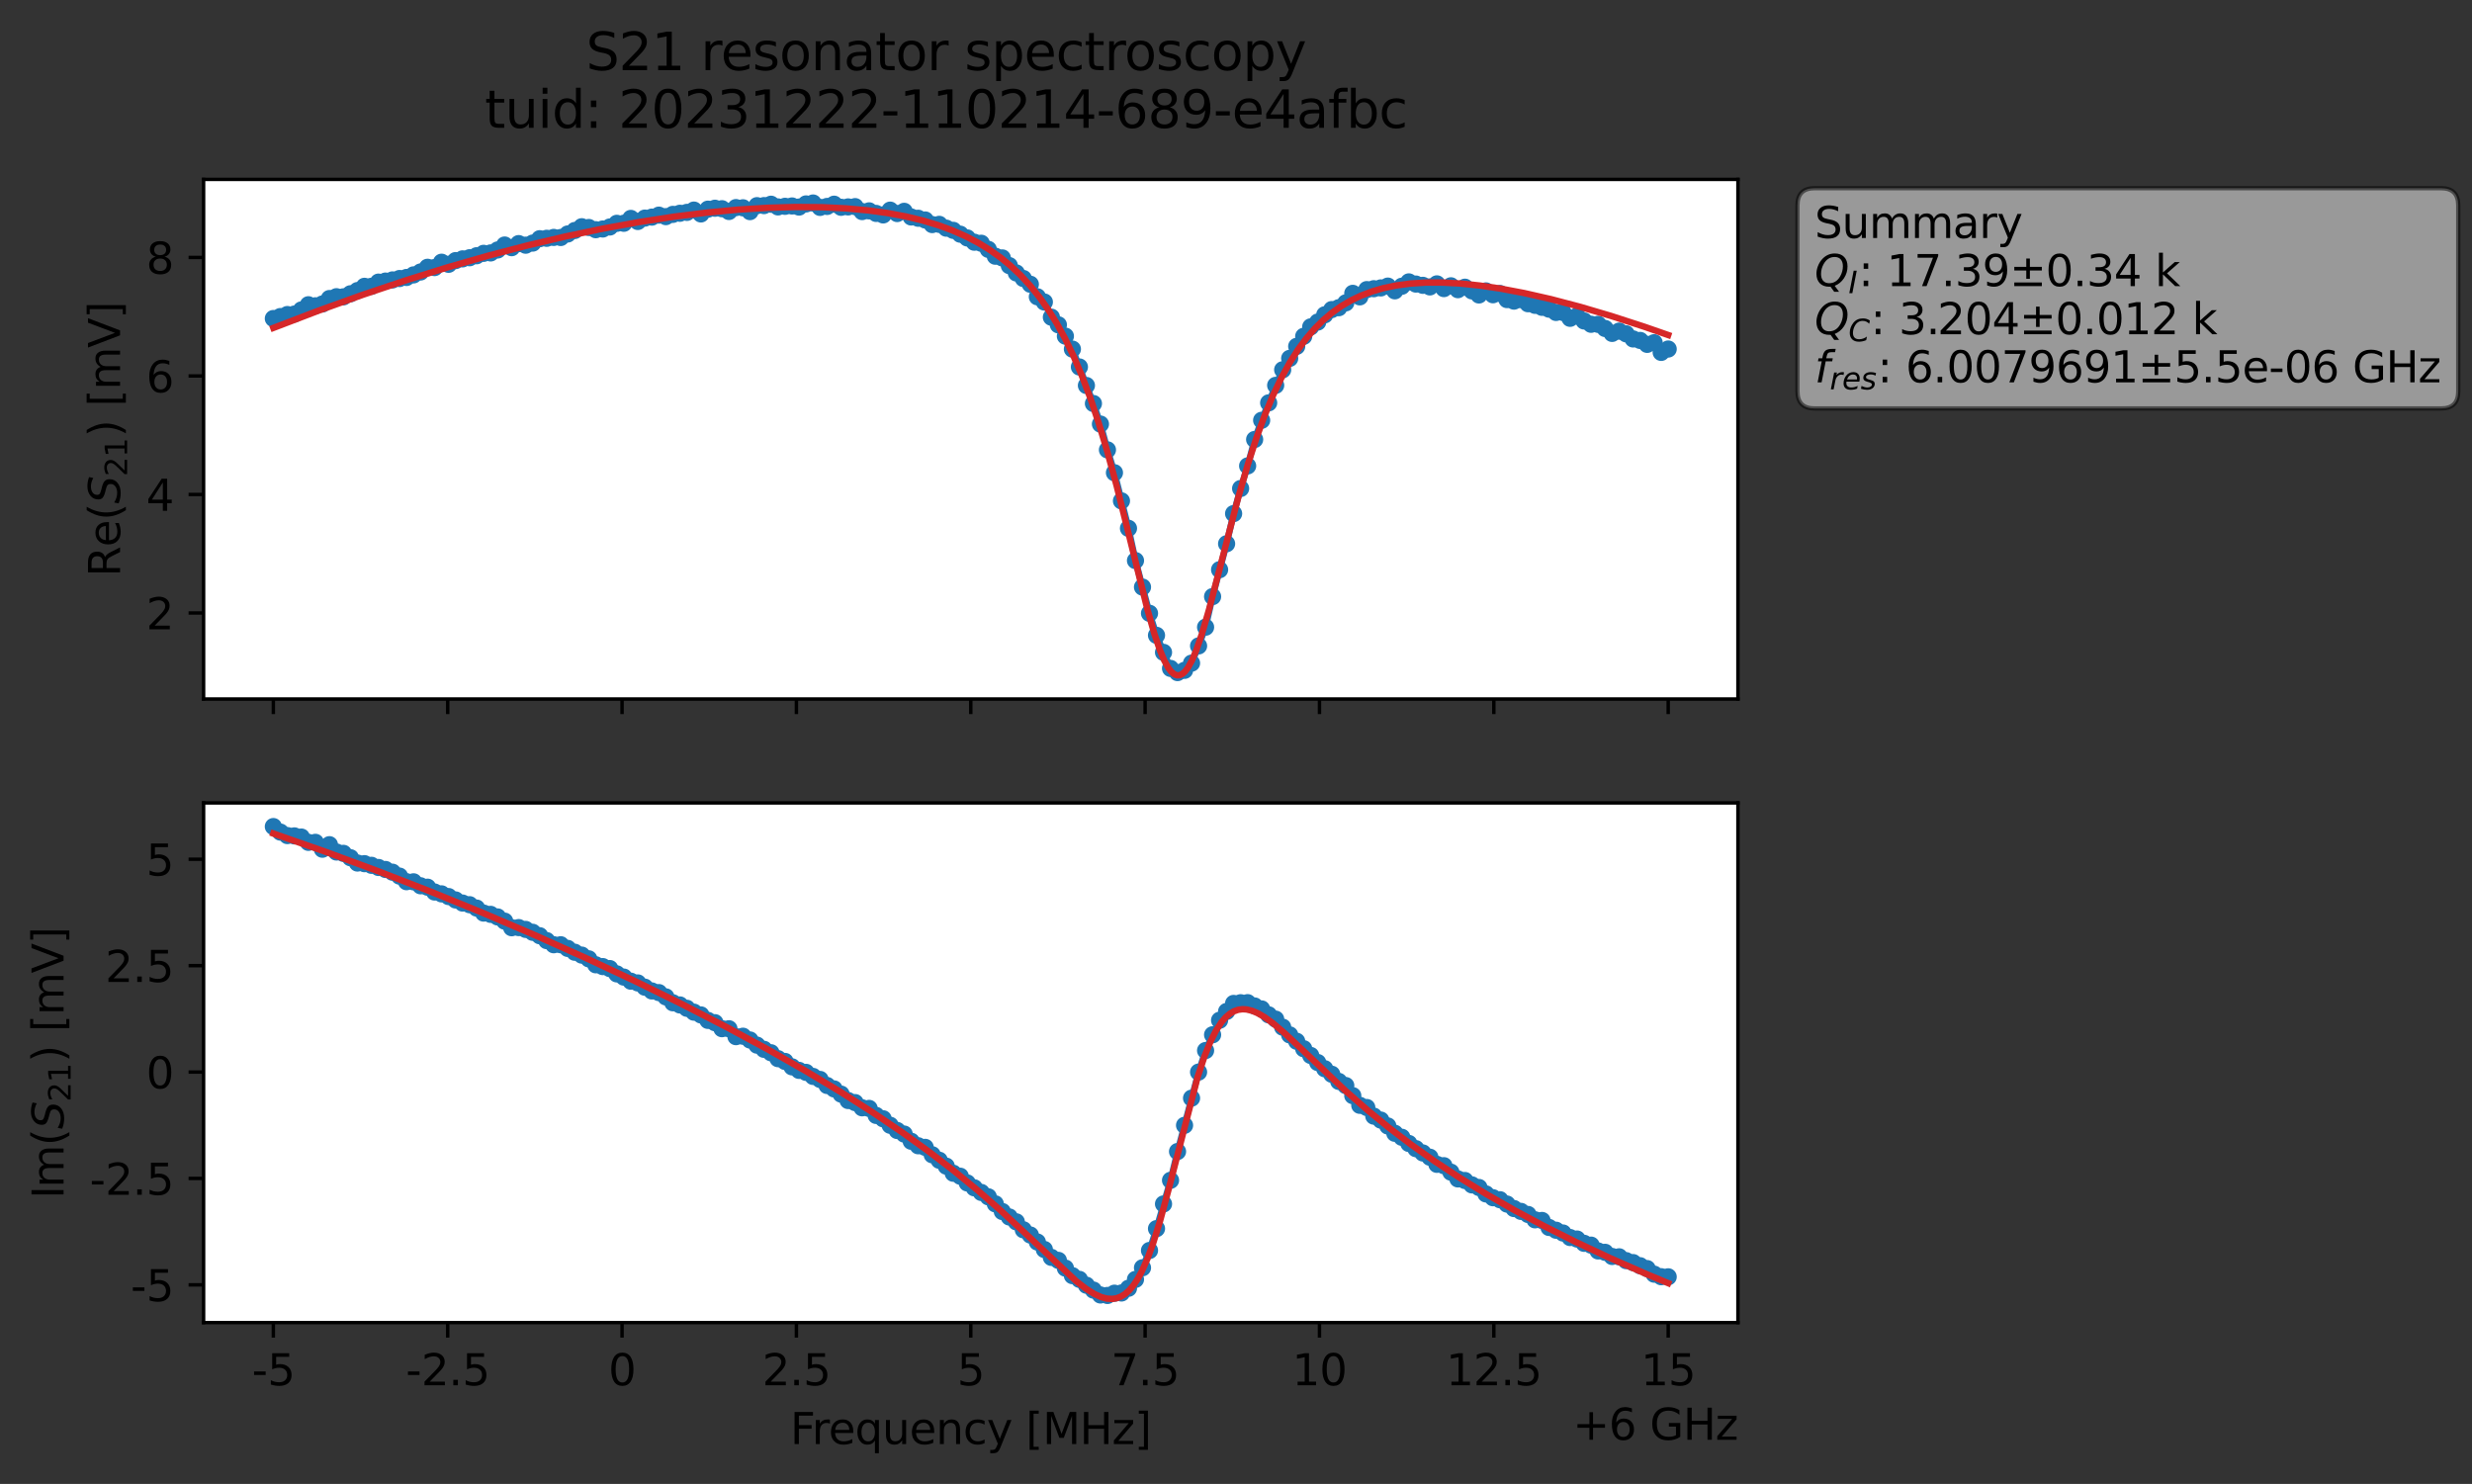 <?xml version="1.0" encoding="utf-8" standalone="no"?>
<!DOCTYPE svg PUBLIC "-//W3C//DTD SVG 1.1//EN"
  "http://www.w3.org/Graphics/SVG/1.1/DTD/svg11.dtd">
<svg xmlns:xlink="http://www.w3.org/1999/xlink" width="575.365pt" height="345.428pt" viewBox="0 0 575.365 345.428" xmlns="http://www.w3.org/2000/svg" version="1.1">
 <rect x="0" y="0" width="575.365" height="345.428" fill="#333333" stroke="none"/>
 <defs>
  <style type="text/css">*{stroke-linejoin: round; stroke-linecap: butt}</style>
 </defs>
 <g id="figure_1">
  <g id="patch_1">
   <path d="M 0 345.428 
L 575.365 345.428 
L 575.365 -0 
L 0 -0 
L 0 345.428 
z
" style="fill: none; opacity: 0"/>
  </g>
  <g id="axes_1">
   <g id="patch_2">
    <path d="M 47.389 162.72 
L 404.509 162.72 
L 404.509 41.76 
L 47.389 41.76 
z
" style="fill: #ffffff"/>
   </g>
   <g id="matplotlib.axis_1">
    <g id="xtick_1">
     <g id="line2d_1">
      <defs>
       <path id="m563ba92aee" d="M 0 0 
L 0 3.5 
" style="stroke: #000000; stroke-width: 0.8"/>
      </defs>
      <g>
       <use xlink:href="#m563ba92aee" x="63.622" y="162.72" style="stroke: #000000; stroke-width: 0.8"/>
      </g>
     </g>
    </g>
    <g id="xtick_2">
     <g id="line2d_2">
      <g>
       <use xlink:href="#m563ba92aee" x="104.204" y="162.72" style="stroke: #000000; stroke-width: 0.8"/>
      </g>
     </g>
    </g>
    <g id="xtick_3">
     <g id="line2d_3">
      <g>
       <use xlink:href="#m563ba92aee" x="144.785" y="162.72" style="stroke: #000000; stroke-width: 0.8"/>
      </g>
     </g>
    </g>
    <g id="xtick_4">
     <g id="line2d_4">
      <g>
       <use xlink:href="#m563ba92aee" x="185.367" y="162.72" style="stroke: #000000; stroke-width: 0.8"/>
      </g>
     </g>
    </g>
    <g id="xtick_5">
     <g id="line2d_5">
      <g>
       <use xlink:href="#m563ba92aee" x="225.949" y="162.72" style="stroke: #000000; stroke-width: 0.8"/>
      </g>
     </g>
    </g>
    <g id="xtick_6">
     <g id="line2d_6">
      <g>
       <use xlink:href="#m563ba92aee" x="266.531" y="162.72" style="stroke: #000000; stroke-width: 0.8"/>
      </g>
     </g>
    </g>
    <g id="xtick_7">
     <g id="line2d_7">
      <g>
       <use xlink:href="#m563ba92aee" x="307.113" y="162.72" style="stroke: #000000; stroke-width: 0.8"/>
      </g>
     </g>
    </g>
    <g id="xtick_8">
     <g id="line2d_8">
      <g>
       <use xlink:href="#m563ba92aee" x="347.695" y="162.72" style="stroke: #000000; stroke-width: 0.8"/>
      </g>
     </g>
    </g>
    <g id="xtick_9">
     <g id="line2d_9">
      <g>
       <use xlink:href="#m563ba92aee" x="388.276" y="162.72" style="stroke: #000000; stroke-width: 0.8"/>
      </g>
     </g>
    </g>
   </g>
   <g id="matplotlib.axis_2">
    <g id="ytick_1">
     <g id="line2d_10">
      <defs>
       <path id="m88b90ffae4" d="M 0 0 
L -3.5 0 
" style="stroke: #000000; stroke-width: 0.8"/>
      </defs>
      <g>
       <use xlink:href="#m88b90ffae4" x="47.389" y="142.689" style="stroke: #000000; stroke-width: 0.8"/>
      </g>
     </g>
     <g id="text_1">
      <!-- 2 -->
      <g transform="translate(34.027 146.488) scale(0.1 -0.1)">
       <defs>
        <path id="DejaVuSans-32" d="M 1228 531 
L 3431 531 
L 3431 0 
L 469 0 
L 469 531 
Q 828 903 1448 1529 
Q 2069 2156 2228 2338 
Q 2531 2678 2651 2914 
Q 2772 3150 2772 3378 
Q 2772 3750 2511 3984 
Q 2250 4219 1831 4219 
Q 1534 4219 1204 4116 
Q 875 4013 500 3803 
L 500 4441 
Q 881 4594 1212 4672 
Q 1544 4750 1819 4750 
Q 2544 4750 2975 4387 
Q 3406 4025 3406 3419 
Q 3406 3131 3298 2873 
Q 3191 2616 2906 2266 
Q 2828 2175 2409 1742 
Q 1991 1309 1228 531 
z
" transform="scale(0.016)"/>
       </defs>
       <use xlink:href="#DejaVuSans-32"/>
      </g>
     </g>
    </g>
    <g id="ytick_2">
     <g id="line2d_11">
      <g>
       <use xlink:href="#m88b90ffae4" x="47.389" y="115.103" style="stroke: #000000; stroke-width: 0.8"/>
      </g>
     </g>
     <g id="text_2">
      <!-- 4 -->
      <g transform="translate(34.027 118.902) scale(0.1 -0.1)">
       <defs>
        <path id="DejaVuSans-34" d="M 2419 4116 
L 825 1625 
L 2419 1625 
L 2419 4116 
z
M 2253 4666 
L 3047 4666 
L 3047 1625 
L 3713 1625 
L 3713 1100 
L 3047 1100 
L 3047 0 
L 2419 0 
L 2419 1100 
L 313 1100 
L 313 1709 
L 2253 4666 
z
" transform="scale(0.016)"/>
       </defs>
       <use xlink:href="#DejaVuSans-34"/>
      </g>
     </g>
    </g>
    <g id="ytick_3">
     <g id="line2d_12">
      <g>
       <use xlink:href="#m88b90ffae4" x="47.389" y="87.516" style="stroke: #000000; stroke-width: 0.8"/>
      </g>
     </g>
     <g id="text_3">
      <!-- 6 -->
      <g transform="translate(34.027 91.315) scale(0.1 -0.1)">
       <defs>
        <path id="DejaVuSans-36" d="M 2113 2584 
Q 1688 2584 1439 2293 
Q 1191 2003 1191 1497 
Q 1191 994 1439 701 
Q 1688 409 2113 409 
Q 2538 409 2786 701 
Q 3034 994 3034 1497 
Q 3034 2003 2786 2293 
Q 2538 2584 2113 2584 
z
M 3366 4563 
L 3366 3988 
Q 3128 4100 2886 4159 
Q 2644 4219 2406 4219 
Q 1781 4219 1451 3797 
Q 1122 3375 1075 2522 
Q 1259 2794 1537 2939 
Q 1816 3084 2150 3084 
Q 2853 3084 3261 2657 
Q 3669 2231 3669 1497 
Q 3669 778 3244 343 
Q 2819 -91 2113 -91 
Q 1303 -91 875 529 
Q 447 1150 447 2328 
Q 447 3434 972 4092 
Q 1497 4750 2381 4750 
Q 2619 4750 2861 4703 
Q 3103 4656 3366 4563 
z
" transform="scale(0.016)"/>
       </defs>
       <use xlink:href="#DejaVuSans-36"/>
      </g>
     </g>
    </g>
    <g id="ytick_4">
     <g id="line2d_13">
      <g>
       <use xlink:href="#m88b90ffae4" x="47.389" y="59.929" style="stroke: #000000; stroke-width: 0.8"/>
      </g>
     </g>
     <g id="text_4">
      <!-- 8 -->
      <g transform="translate(34.027 63.729) scale(0.1 -0.1)">
       <defs>
        <path id="DejaVuSans-38" d="M 2034 2216 
Q 1584 2216 1326 1975 
Q 1069 1734 1069 1313 
Q 1069 891 1326 650 
Q 1584 409 2034 409 
Q 2484 409 2743 651 
Q 3003 894 3003 1313 
Q 3003 1734 2745 1975 
Q 2488 2216 2034 2216 
z
M 1403 2484 
Q 997 2584 770 2862 
Q 544 3141 544 3541 
Q 544 4100 942 4425 
Q 1341 4750 2034 4750 
Q 2731 4750 3128 4425 
Q 3525 4100 3525 3541 
Q 3525 3141 3298 2862 
Q 3072 2584 2669 2484 
Q 3125 2378 3379 2068 
Q 3634 1759 3634 1313 
Q 3634 634 3220 271 
Q 2806 -91 2034 -91 
Q 1263 -91 848 271 
Q 434 634 434 1313 
Q 434 1759 690 2068 
Q 947 2378 1403 2484 
z
M 1172 3481 
Q 1172 3119 1398 2916 
Q 1625 2713 2034 2713 
Q 2441 2713 2670 2916 
Q 2900 3119 2900 3481 
Q 2900 3844 2670 4047 
Q 2441 4250 2034 4250 
Q 1625 4250 1398 4047 
Q 1172 3844 1172 3481 
z
" transform="scale(0.016)"/>
       </defs>
       <use xlink:href="#DejaVuSans-38"/>
      </g>
     </g>
    </g>
    <g id="text_5">
     <!-- Re$(S_{21})$ [mV] -->
     <g transform="translate(27.947 134.24) rotate(-90) scale(0.1 -0.1)">
      <defs>
       <path id="DejaVuSans-52" d="M 2841 2188 
Q 3044 2119 3236 1894 
Q 3428 1669 3622 1275 
L 4263 0 
L 3584 0 
L 2988 1197 
Q 2756 1666 2539 1819 
Q 2322 1972 1947 1972 
L 1259 1972 
L 1259 0 
L 628 0 
L 628 4666 
L 2053 4666 
Q 2853 4666 3247 4331 
Q 3641 3997 3641 3322 
Q 3641 2881 3436 2590 
Q 3231 2300 2841 2188 
z
M 1259 4147 
L 1259 2491 
L 2053 2491 
Q 2509 2491 2742 2702 
Q 2975 2913 2975 3322 
Q 2975 3731 2742 3939 
Q 2509 4147 2053 4147 
L 1259 4147 
z
" transform="scale(0.016)"/>
       <path id="DejaVuSans-65" d="M 3597 1894 
L 3597 1613 
L 953 1613 
Q 991 1019 1311 708 
Q 1631 397 2203 397 
Q 2534 397 2845 478 
Q 3156 559 3463 722 
L 3463 178 
Q 3153 47 2828 -22 
Q 2503 -91 2169 -91 
Q 1331 -91 842 396 
Q 353 884 353 1716 
Q 353 2575 817 3079 
Q 1281 3584 2069 3584 
Q 2775 3584 3186 3129 
Q 3597 2675 3597 1894 
z
M 3022 2063 
Q 3016 2534 2758 2815 
Q 2500 3097 2075 3097 
Q 1594 3097 1305 2825 
Q 1016 2553 972 2059 
L 3022 2063 
z
" transform="scale(0.016)"/>
       <path id="DejaVuSans-28" d="M 1984 4856 
Q 1566 4138 1362 3434 
Q 1159 2731 1159 2009 
Q 1159 1288 1364 580 
Q 1569 -128 1984 -844 
L 1484 -844 
Q 1016 -109 783 600 
Q 550 1309 550 2009 
Q 550 2706 781 3412 
Q 1013 4119 1484 4856 
L 1984 4856 
z
" transform="scale(0.016)"/>
       <path id="DejaVuSans-Oblique-53" d="M 3859 4513 
L 3738 3897 
Q 3422 4066 3111 4152 
Q 2800 4238 2509 4238 
Q 1944 4238 1609 3991 
Q 1275 3744 1275 3334 
Q 1275 3109 1398 2989 
Q 1522 2869 2034 2731 
L 2413 2638 
Q 3053 2472 3303 2217 
Q 3553 1963 3553 1503 
Q 3553 797 2998 353 
Q 2444 -91 1538 -91 
Q 1166 -91 791 -17 
Q 416 56 38 206 
L 166 856 
Q 513 641 861 531 
Q 1209 422 1556 422 
Q 2147 422 2503 684 
Q 2859 947 2859 1369 
Q 2859 1650 2717 1795 
Q 2575 1941 2106 2059 
L 1728 2156 
Q 1081 2325 845 2545 
Q 609 2766 609 3163 
Q 609 3859 1145 4304 
Q 1681 4750 2541 4750 
Q 2875 4750 3203 4690 
Q 3531 4631 3859 4513 
z
" transform="scale(0.016)"/>
       <path id="DejaVuSans-31" d="M 794 531 
L 1825 531 
L 1825 4091 
L 703 3866 
L 703 4441 
L 1819 4666 
L 2450 4666 
L 2450 531 
L 3481 531 
L 3481 0 
L 794 0 
L 794 531 
z
" transform="scale(0.016)"/>
       <path id="DejaVuSans-29" d="M 513 4856 
L 1013 4856 
Q 1481 4119 1714 3412 
Q 1947 2706 1947 2009 
Q 1947 1309 1714 600 
Q 1481 -109 1013 -844 
L 513 -844 
Q 928 -128 1133 580 
Q 1338 1288 1338 2009 
Q 1338 2731 1133 3434 
Q 928 4138 513 4856 
z
" transform="scale(0.016)"/>
       <path id="DejaVuSans-20" transform="scale(0.016)"/>
       <path id="DejaVuSans-5b" d="M 550 4863 
L 1875 4863 
L 1875 4416 
L 1125 4416 
L 1125 -397 
L 1875 -397 
L 1875 -844 
L 550 -844 
L 550 4863 
z
" transform="scale(0.016)"/>
       <path id="DejaVuSans-6d" d="M 3328 2828 
Q 3544 3216 3844 3400 
Q 4144 3584 4550 3584 
Q 5097 3584 5394 3201 
Q 5691 2819 5691 2113 
L 5691 0 
L 5113 0 
L 5113 2094 
Q 5113 2597 4934 2840 
Q 4756 3084 4391 3084 
Q 3944 3084 3684 2787 
Q 3425 2491 3425 1978 
L 3425 0 
L 2847 0 
L 2847 2094 
Q 2847 2600 2669 2842 
Q 2491 3084 2119 3084 
Q 1678 3084 1418 2786 
Q 1159 2488 1159 1978 
L 1159 0 
L 581 0 
L 581 3500 
L 1159 3500 
L 1159 2956 
Q 1356 3278 1631 3431 
Q 1906 3584 2284 3584 
Q 2666 3584 2933 3390 
Q 3200 3197 3328 2828 
z
" transform="scale(0.016)"/>
       <path id="DejaVuSans-56" d="M 1831 0 
L 50 4666 
L 709 4666 
L 2188 738 
L 3669 4666 
L 4325 4666 
L 2547 0 
L 1831 0 
z
" transform="scale(0.016)"/>
       <path id="DejaVuSans-5d" d="M 1947 4863 
L 1947 -844 
L 622 -844 
L 622 -397 
L 1369 -397 
L 1369 4416 
L 622 4416 
L 622 4863 
L 1947 4863 
z
" transform="scale(0.016)"/>
      </defs>
      <use xlink:href="#DejaVuSans-52" transform="translate(0 0.016)"/>
      <use xlink:href="#DejaVuSans-65" transform="translate(69.482 0.016)"/>
      <use xlink:href="#DejaVuSans-28" transform="translate(131.006 0.016)"/>
      <use xlink:href="#DejaVuSans-Oblique-53" transform="translate(170.02 0.016)"/>
      <use xlink:href="#DejaVuSans-32" transform="translate(233.496 -16.391) scale(0.7)"/>
      <use xlink:href="#DejaVuSans-31" transform="translate(278.032 -16.391) scale(0.7)"/>
      <use xlink:href="#DejaVuSans-29" transform="translate(325.303 0.016)"/>
      <use xlink:href="#DejaVuSans-20" transform="translate(364.316 0.016)"/>
      <use xlink:href="#DejaVuSans-5b" transform="translate(396.104 0.016)"/>
      <use xlink:href="#DejaVuSans-6d" transform="translate(435.117 0.016)"/>
      <use xlink:href="#DejaVuSans-56" transform="translate(532.529 0.016)"/>
      <use xlink:href="#DejaVuSans-5d" transform="translate(600.938 0.016)"/>
     </g>
    </g>
   </g>
   <g id="line2d_14">
    <path d="M 63.622 74.148 
L 66.885 73.22 
L 68.516 73.112 
L 70.148 72.151 
L 71.779 70.941 
L 73.41 71.184 
L 75.042 70.763 
L 76.673 69.496 
L 78.305 69.069 
L 79.936 69.097 
L 83.199 67.642 
L 84.83 66.653 
L 86.462 66.648 
L 88.093 65.674 
L 91.356 65.161 
L 94.619 64.588 
L 97.882 63.315 
L 99.513 62.221 
L 101.145 62.286 
L 102.776 61.042 
L 104.408 61.525 
L 106.039 60.665 
L 107.67 60.262 
L 109.302 59.995 
L 112.565 58.973 
L 114.196 58.877 
L 115.828 58.188 
L 117.459 57.038 
L 119.09 57.653 
L 120.722 56.708 
L 122.353 57.078 
L 123.985 56.587 
L 125.616 55.568 
L 130.51 55.287 
L 135.405 52.78 
L 137.036 52.957 
L 138.668 53.47 
L 140.299 53.306 
L 141.93 52.842 
L 143.562 51.987 
L 145.193 51.974 
L 146.825 50.843 
L 148.456 51.558 
L 150.088 50.772 
L 151.719 50.541 
L 153.35 50.083 
L 154.982 50.428 
L 156.613 49.904 
L 159.876 49.441 
L 161.508 48.905 
L 163.139 49.802 
L 164.77 48.693 
L 166.402 48.475 
L 168.033 48.586 
L 169.665 49.23 
L 171.296 48.323 
L 172.928 48.372 
L 174.559 49.262 
L 176.19 47.874 
L 177.822 47.859 
L 179.453 47.542 
L 181.085 48.166 
L 184.348 47.947 
L 185.979 48.201 
L 187.61 47.469 
L 189.242 47.258 
L 190.873 48.28 
L 192.505 48.056 
L 194.136 47.535 
L 195.768 48.255 
L 199.03 48.098 
L 200.662 49.252 
L 202.293 49.085 
L 203.925 49.68 
L 205.556 50.029 
L 207.188 48.918 
L 208.819 49.709 
L 210.45 49.192 
L 212.082 50.51 
L 215.345 51.206 
L 216.976 52.277 
L 218.608 52.226 
L 220.239 53.112 
L 221.87 53.622 
L 226.765 56.379 
L 228.396 56.628 
L 230.028 58.045 
L 231.659 59.639 
L 233.29 60.042 
L 236.553 63.539 
L 239.816 66.169 
L 241.448 69.086 
L 243.079 70.308 
L 244.711 73.84 
L 246.342 75.616 
L 247.973 78.249 
L 249.605 81.267 
L 254.499 93.933 
L 256.131 98.716 
L 257.762 104.719 
L 259.393 110.044 
L 262.656 122.987 
L 264.288 130.494 
L 267.551 142.768 
L 269.182 147.892 
L 272.445 155.595 
L 274.076 156.566 
L 275.708 156.044 
L 277.339 154.367 
L 278.971 150.358 
L 280.602 145.997 
L 282.233 138.874 
L 285.496 126.572 
L 287.128 119.557 
L 288.759 113.714 
L 290.391 108.458 
L 292.022 102.305 
L 293.653 97.838 
L 296.916 89.705 
L 298.548 86.079 
L 303.442 78.286 
L 305.073 76.088 
L 306.705 74.968 
L 308.336 73.284 
L 309.968 72.063 
L 311.599 71.63 
L 313.231 70.497 
L 314.862 68.285 
L 316.493 69.103 
L 318.125 67.414 
L 321.388 67.02 
L 323.019 66.599 
L 324.651 67.699 
L 327.913 65.621 
L 329.545 66.124 
L 332.808 66.787 
L 334.439 66.083 
L 336.071 67.179 
L 337.702 66.531 
L 339.333 67.432 
L 340.965 66.857 
L 344.228 68.663 
L 345.859 67.719 
L 347.491 68.612 
L 349.122 68.319 
L 350.753 69.738 
L 352.385 70.094 
L 354.016 69.744 
L 355.648 70.701 
L 358.911 71.541 
L 360.542 71.969 
L 362.173 72.734 
L 363.805 72.741 
L 365.436 74.097 
L 367.068 73.572 
L 368.699 74.714 
L 370.331 75.487 
L 371.962 75.503 
L 373.593 76.463 
L 375.225 77.61 
L 376.856 77.08 
L 378.488 77.709 
L 380.119 78.904 
L 381.751 79.246 
L 383.382 80.162 
L 385.013 79.777 
L 386.645 82.033 
L 388.276 81.247 
L 388.276 81.247 
" clip-path="url(#pc4f4747cd1)" style="fill: none; stroke: #1f77b4; stroke-width: 1.5; stroke-linecap: square"/>
    <defs>
     <path id="m5ebddeff03" d="M 0 1.5 
C 0.398 1.5 0.779 1.342 1.061 1.061 
C 1.342 0.779 1.5 0.398 1.5 0 
C 1.5 -0.398 1.342 -0.779 1.061 -1.061 
C 0.779 -1.342 0.398 -1.5 0 -1.5 
C -0.398 -1.5 -0.779 -1.342 -1.061 -1.061 
C -1.342 -0.779 -1.5 -0.398 -1.5 0 
C -1.5 0.398 -1.342 0.779 -1.061 1.061 
C -0.779 1.342 -0.398 1.5 0 1.5 
z
" style="stroke: #1f77b4"/>
    </defs>
    <g clip-path="url(#pc4f4747cd1)">
     <use xlink:href="#m5ebddeff03" x="63.622" y="74.148" style="fill: #1f77b4; stroke: #1f77b4"/>
     <use xlink:href="#m5ebddeff03" x="65.253" y="73.69" style="fill: #1f77b4; stroke: #1f77b4"/>
     <use xlink:href="#m5ebddeff03" x="66.885" y="73.22" style="fill: #1f77b4; stroke: #1f77b4"/>
     <use xlink:href="#m5ebddeff03" x="68.516" y="73.112" style="fill: #1f77b4; stroke: #1f77b4"/>
     <use xlink:href="#m5ebddeff03" x="70.148" y="72.151" style="fill: #1f77b4; stroke: #1f77b4"/>
     <use xlink:href="#m5ebddeff03" x="71.779" y="70.941" style="fill: #1f77b4; stroke: #1f77b4"/>
     <use xlink:href="#m5ebddeff03" x="73.41" y="71.184" style="fill: #1f77b4; stroke: #1f77b4"/>
     <use xlink:href="#m5ebddeff03" x="75.042" y="70.763" style="fill: #1f77b4; stroke: #1f77b4"/>
     <use xlink:href="#m5ebddeff03" x="76.673" y="69.496" style="fill: #1f77b4; stroke: #1f77b4"/>
     <use xlink:href="#m5ebddeff03" x="78.305" y="69.069" style="fill: #1f77b4; stroke: #1f77b4"/>
     <use xlink:href="#m5ebddeff03" x="79.936" y="69.097" style="fill: #1f77b4; stroke: #1f77b4"/>
     <use xlink:href="#m5ebddeff03" x="81.568" y="68.386" style="fill: #1f77b4; stroke: #1f77b4"/>
     <use xlink:href="#m5ebddeff03" x="83.199" y="67.642" style="fill: #1f77b4; stroke: #1f77b4"/>
     <use xlink:href="#m5ebddeff03" x="84.83" y="66.653" style="fill: #1f77b4; stroke: #1f77b4"/>
     <use xlink:href="#m5ebddeff03" x="86.462" y="66.648" style="fill: #1f77b4; stroke: #1f77b4"/>
     <use xlink:href="#m5ebddeff03" x="88.093" y="65.674" style="fill: #1f77b4; stroke: #1f77b4"/>
     <use xlink:href="#m5ebddeff03" x="89.725" y="65.432" style="fill: #1f77b4; stroke: #1f77b4"/>
     <use xlink:href="#m5ebddeff03" x="91.356" y="65.161" style="fill: #1f77b4; stroke: #1f77b4"/>
     <use xlink:href="#m5ebddeff03" x="92.988" y="64.834" style="fill: #1f77b4; stroke: #1f77b4"/>
     <use xlink:href="#m5ebddeff03" x="94.619" y="64.588" style="fill: #1f77b4; stroke: #1f77b4"/>
     <use xlink:href="#m5ebddeff03" x="96.25" y="63.992" style="fill: #1f77b4; stroke: #1f77b4"/>
     <use xlink:href="#m5ebddeff03" x="97.882" y="63.315" style="fill: #1f77b4; stroke: #1f77b4"/>
     <use xlink:href="#m5ebddeff03" x="99.513" y="62.221" style="fill: #1f77b4; stroke: #1f77b4"/>
     <use xlink:href="#m5ebddeff03" x="101.145" y="62.286" style="fill: #1f77b4; stroke: #1f77b4"/>
     <use xlink:href="#m5ebddeff03" x="102.776" y="61.042" style="fill: #1f77b4; stroke: #1f77b4"/>
     <use xlink:href="#m5ebddeff03" x="104.408" y="61.525" style="fill: #1f77b4; stroke: #1f77b4"/>
     <use xlink:href="#m5ebddeff03" x="106.039" y="60.665" style="fill: #1f77b4; stroke: #1f77b4"/>
     <use xlink:href="#m5ebddeff03" x="107.67" y="60.262" style="fill: #1f77b4; stroke: #1f77b4"/>
     <use xlink:href="#m5ebddeff03" x="109.302" y="59.995" style="fill: #1f77b4; stroke: #1f77b4"/>
     <use xlink:href="#m5ebddeff03" x="110.933" y="59.532" style="fill: #1f77b4; stroke: #1f77b4"/>
     <use xlink:href="#m5ebddeff03" x="112.565" y="58.973" style="fill: #1f77b4; stroke: #1f77b4"/>
     <use xlink:href="#m5ebddeff03" x="114.196" y="58.877" style="fill: #1f77b4; stroke: #1f77b4"/>
     <use xlink:href="#m5ebddeff03" x="115.828" y="58.188" style="fill: #1f77b4; stroke: #1f77b4"/>
     <use xlink:href="#m5ebddeff03" x="117.459" y="57.038" style="fill: #1f77b4; stroke: #1f77b4"/>
     <use xlink:href="#m5ebddeff03" x="119.09" y="57.653" style="fill: #1f77b4; stroke: #1f77b4"/>
     <use xlink:href="#m5ebddeff03" x="120.722" y="56.708" style="fill: #1f77b4; stroke: #1f77b4"/>
     <use xlink:href="#m5ebddeff03" x="122.353" y="57.078" style="fill: #1f77b4; stroke: #1f77b4"/>
     <use xlink:href="#m5ebddeff03" x="123.985" y="56.587" style="fill: #1f77b4; stroke: #1f77b4"/>
     <use xlink:href="#m5ebddeff03" x="125.616" y="55.568" style="fill: #1f77b4; stroke: #1f77b4"/>
     <use xlink:href="#m5ebddeff03" x="127.248" y="55.472" style="fill: #1f77b4; stroke: #1f77b4"/>
     <use xlink:href="#m5ebddeff03" x="128.879" y="55.267" style="fill: #1f77b4; stroke: #1f77b4"/>
     <use xlink:href="#m5ebddeff03" x="130.51" y="55.287" style="fill: #1f77b4; stroke: #1f77b4"/>
     <use xlink:href="#m5ebddeff03" x="132.142" y="54.466" style="fill: #1f77b4; stroke: #1f77b4"/>
     <use xlink:href="#m5ebddeff03" x="133.773" y="53.659" style="fill: #1f77b4; stroke: #1f77b4"/>
     <use xlink:href="#m5ebddeff03" x="135.405" y="52.78" style="fill: #1f77b4; stroke: #1f77b4"/>
     <use xlink:href="#m5ebddeff03" x="137.036" y="52.957" style="fill: #1f77b4; stroke: #1f77b4"/>
     <use xlink:href="#m5ebddeff03" x="138.668" y="53.47" style="fill: #1f77b4; stroke: #1f77b4"/>
     <use xlink:href="#m5ebddeff03" x="140.299" y="53.306" style="fill: #1f77b4; stroke: #1f77b4"/>
     <use xlink:href="#m5ebddeff03" x="141.93" y="52.842" style="fill: #1f77b4; stroke: #1f77b4"/>
     <use xlink:href="#m5ebddeff03" x="143.562" y="51.987" style="fill: #1f77b4; stroke: #1f77b4"/>
     <use xlink:href="#m5ebddeff03" x="145.193" y="51.974" style="fill: #1f77b4; stroke: #1f77b4"/>
     <use xlink:href="#m5ebddeff03" x="146.825" y="50.843" style="fill: #1f77b4; stroke: #1f77b4"/>
     <use xlink:href="#m5ebddeff03" x="148.456" y="51.558" style="fill: #1f77b4; stroke: #1f77b4"/>
     <use xlink:href="#m5ebddeff03" x="150.088" y="50.772" style="fill: #1f77b4; stroke: #1f77b4"/>
     <use xlink:href="#m5ebddeff03" x="151.719" y="50.541" style="fill: #1f77b4; stroke: #1f77b4"/>
     <use xlink:href="#m5ebddeff03" x="153.35" y="50.083" style="fill: #1f77b4; stroke: #1f77b4"/>
     <use xlink:href="#m5ebddeff03" x="154.982" y="50.428" style="fill: #1f77b4; stroke: #1f77b4"/>
     <use xlink:href="#m5ebddeff03" x="156.613" y="49.904" style="fill: #1f77b4; stroke: #1f77b4"/>
     <use xlink:href="#m5ebddeff03" x="158.245" y="49.646" style="fill: #1f77b4; stroke: #1f77b4"/>
     <use xlink:href="#m5ebddeff03" x="159.876" y="49.441" style="fill: #1f77b4; stroke: #1f77b4"/>
     <use xlink:href="#m5ebddeff03" x="161.508" y="48.905" style="fill: #1f77b4; stroke: #1f77b4"/>
     <use xlink:href="#m5ebddeff03" x="163.139" y="49.802" style="fill: #1f77b4; stroke: #1f77b4"/>
     <use xlink:href="#m5ebddeff03" x="164.77" y="48.693" style="fill: #1f77b4; stroke: #1f77b4"/>
     <use xlink:href="#m5ebddeff03" x="166.402" y="48.475" style="fill: #1f77b4; stroke: #1f77b4"/>
     <use xlink:href="#m5ebddeff03" x="168.033" y="48.586" style="fill: #1f77b4; stroke: #1f77b4"/>
     <use xlink:href="#m5ebddeff03" x="169.665" y="49.23" style="fill: #1f77b4; stroke: #1f77b4"/>
     <use xlink:href="#m5ebddeff03" x="171.296" y="48.323" style="fill: #1f77b4; stroke: #1f77b4"/>
     <use xlink:href="#m5ebddeff03" x="172.928" y="48.372" style="fill: #1f77b4; stroke: #1f77b4"/>
     <use xlink:href="#m5ebddeff03" x="174.559" y="49.262" style="fill: #1f77b4; stroke: #1f77b4"/>
     <use xlink:href="#m5ebddeff03" x="176.19" y="47.874" style="fill: #1f77b4; stroke: #1f77b4"/>
     <use xlink:href="#m5ebddeff03" x="177.822" y="47.859" style="fill: #1f77b4; stroke: #1f77b4"/>
     <use xlink:href="#m5ebddeff03" x="179.453" y="47.542" style="fill: #1f77b4; stroke: #1f77b4"/>
     <use xlink:href="#m5ebddeff03" x="181.085" y="48.166" style="fill: #1f77b4; stroke: #1f77b4"/>
     <use xlink:href="#m5ebddeff03" x="182.716" y="48.028" style="fill: #1f77b4; stroke: #1f77b4"/>
     <use xlink:href="#m5ebddeff03" x="184.348" y="47.947" style="fill: #1f77b4; stroke: #1f77b4"/>
     <use xlink:href="#m5ebddeff03" x="185.979" y="48.201" style="fill: #1f77b4; stroke: #1f77b4"/>
     <use xlink:href="#m5ebddeff03" x="187.61" y="47.469" style="fill: #1f77b4; stroke: #1f77b4"/>
     <use xlink:href="#m5ebddeff03" x="189.242" y="47.258" style="fill: #1f77b4; stroke: #1f77b4"/>
     <use xlink:href="#m5ebddeff03" x="190.873" y="48.28" style="fill: #1f77b4; stroke: #1f77b4"/>
     <use xlink:href="#m5ebddeff03" x="192.505" y="48.056" style="fill: #1f77b4; stroke: #1f77b4"/>
     <use xlink:href="#m5ebddeff03" x="194.136" y="47.535" style="fill: #1f77b4; stroke: #1f77b4"/>
     <use xlink:href="#m5ebddeff03" x="195.768" y="48.255" style="fill: #1f77b4; stroke: #1f77b4"/>
     <use xlink:href="#m5ebddeff03" x="197.399" y="48.167" style="fill: #1f77b4; stroke: #1f77b4"/>
     <use xlink:href="#m5ebddeff03" x="199.03" y="48.098" style="fill: #1f77b4; stroke: #1f77b4"/>
     <use xlink:href="#m5ebddeff03" x="200.662" y="49.252" style="fill: #1f77b4; stroke: #1f77b4"/>
     <use xlink:href="#m5ebddeff03" x="202.293" y="49.085" style="fill: #1f77b4; stroke: #1f77b4"/>
     <use xlink:href="#m5ebddeff03" x="203.925" y="49.68" style="fill: #1f77b4; stroke: #1f77b4"/>
     <use xlink:href="#m5ebddeff03" x="205.556" y="50.029" style="fill: #1f77b4; stroke: #1f77b4"/>
     <use xlink:href="#m5ebddeff03" x="207.188" y="48.918" style="fill: #1f77b4; stroke: #1f77b4"/>
     <use xlink:href="#m5ebddeff03" x="208.819" y="49.709" style="fill: #1f77b4; stroke: #1f77b4"/>
     <use xlink:href="#m5ebddeff03" x="210.45" y="49.192" style="fill: #1f77b4; stroke: #1f77b4"/>
     <use xlink:href="#m5ebddeff03" x="212.082" y="50.51" style="fill: #1f77b4; stroke: #1f77b4"/>
     <use xlink:href="#m5ebddeff03" x="213.713" y="50.807" style="fill: #1f77b4; stroke: #1f77b4"/>
     <use xlink:href="#m5ebddeff03" x="215.345" y="51.206" style="fill: #1f77b4; stroke: #1f77b4"/>
     <use xlink:href="#m5ebddeff03" x="216.976" y="52.277" style="fill: #1f77b4; stroke: #1f77b4"/>
     <use xlink:href="#m5ebddeff03" x="218.608" y="52.226" style="fill: #1f77b4; stroke: #1f77b4"/>
     <use xlink:href="#m5ebddeff03" x="220.239" y="53.112" style="fill: #1f77b4; stroke: #1f77b4"/>
     <use xlink:href="#m5ebddeff03" x="221.87" y="53.622" style="fill: #1f77b4; stroke: #1f77b4"/>
     <use xlink:href="#m5ebddeff03" x="223.502" y="54.518" style="fill: #1f77b4; stroke: #1f77b4"/>
     <use xlink:href="#m5ebddeff03" x="225.133" y="55.389" style="fill: #1f77b4; stroke: #1f77b4"/>
     <use xlink:href="#m5ebddeff03" x="226.765" y="56.379" style="fill: #1f77b4; stroke: #1f77b4"/>
     <use xlink:href="#m5ebddeff03" x="228.396" y="56.628" style="fill: #1f77b4; stroke: #1f77b4"/>
     <use xlink:href="#m5ebddeff03" x="230.028" y="58.045" style="fill: #1f77b4; stroke: #1f77b4"/>
     <use xlink:href="#m5ebddeff03" x="231.659" y="59.639" style="fill: #1f77b4; stroke: #1f77b4"/>
     <use xlink:href="#m5ebddeff03" x="233.29" y="60.042" style="fill: #1f77b4; stroke: #1f77b4"/>
     <use xlink:href="#m5ebddeff03" x="234.922" y="61.831" style="fill: #1f77b4; stroke: #1f77b4"/>
     <use xlink:href="#m5ebddeff03" x="236.553" y="63.539" style="fill: #1f77b4; stroke: #1f77b4"/>
     <use xlink:href="#m5ebddeff03" x="238.185" y="64.831" style="fill: #1f77b4; stroke: #1f77b4"/>
     <use xlink:href="#m5ebddeff03" x="239.816" y="66.169" style="fill: #1f77b4; stroke: #1f77b4"/>
     <use xlink:href="#m5ebddeff03" x="241.448" y="69.086" style="fill: #1f77b4; stroke: #1f77b4"/>
     <use xlink:href="#m5ebddeff03" x="243.079" y="70.308" style="fill: #1f77b4; stroke: #1f77b4"/>
     <use xlink:href="#m5ebddeff03" x="244.711" y="73.84" style="fill: #1f77b4; stroke: #1f77b4"/>
     <use xlink:href="#m5ebddeff03" x="246.342" y="75.616" style="fill: #1f77b4; stroke: #1f77b4"/>
     <use xlink:href="#m5ebddeff03" x="247.973" y="78.249" style="fill: #1f77b4; stroke: #1f77b4"/>
     <use xlink:href="#m5ebddeff03" x="249.605" y="81.267" style="fill: #1f77b4; stroke: #1f77b4"/>
     <use xlink:href="#m5ebddeff03" x="251.236" y="85.425" style="fill: #1f77b4; stroke: #1f77b4"/>
     <use xlink:href="#m5ebddeff03" x="252.868" y="89.735" style="fill: #1f77b4; stroke: #1f77b4"/>
     <use xlink:href="#m5ebddeff03" x="254.499" y="93.933" style="fill: #1f77b4; stroke: #1f77b4"/>
     <use xlink:href="#m5ebddeff03" x="256.131" y="98.716" style="fill: #1f77b4; stroke: #1f77b4"/>
     <use xlink:href="#m5ebddeff03" x="257.762" y="104.719" style="fill: #1f77b4; stroke: #1f77b4"/>
     <use xlink:href="#m5ebddeff03" x="259.393" y="110.044" style="fill: #1f77b4; stroke: #1f77b4"/>
     <use xlink:href="#m5ebddeff03" x="261.025" y="116.597" style="fill: #1f77b4; stroke: #1f77b4"/>
     <use xlink:href="#m5ebddeff03" x="262.656" y="122.987" style="fill: #1f77b4; stroke: #1f77b4"/>
     <use xlink:href="#m5ebddeff03" x="264.288" y="130.494" style="fill: #1f77b4; stroke: #1f77b4"/>
     <use xlink:href="#m5ebddeff03" x="265.919" y="136.664" style="fill: #1f77b4; stroke: #1f77b4"/>
     <use xlink:href="#m5ebddeff03" x="267.551" y="142.768" style="fill: #1f77b4; stroke: #1f77b4"/>
     <use xlink:href="#m5ebddeff03" x="269.182" y="147.892" style="fill: #1f77b4; stroke: #1f77b4"/>
     <use xlink:href="#m5ebddeff03" x="270.813" y="151.859" style="fill: #1f77b4; stroke: #1f77b4"/>
     <use xlink:href="#m5ebddeff03" x="272.445" y="155.595" style="fill: #1f77b4; stroke: #1f77b4"/>
     <use xlink:href="#m5ebddeff03" x="274.076" y="156.566" style="fill: #1f77b4; stroke: #1f77b4"/>
     <use xlink:href="#m5ebddeff03" x="275.708" y="156.044" style="fill: #1f77b4; stroke: #1f77b4"/>
     <use xlink:href="#m5ebddeff03" x="277.339" y="154.367" style="fill: #1f77b4; stroke: #1f77b4"/>
     <use xlink:href="#m5ebddeff03" x="278.971" y="150.358" style="fill: #1f77b4; stroke: #1f77b4"/>
     <use xlink:href="#m5ebddeff03" x="280.602" y="145.997" style="fill: #1f77b4; stroke: #1f77b4"/>
     <use xlink:href="#m5ebddeff03" x="282.233" y="138.874" style="fill: #1f77b4; stroke: #1f77b4"/>
     <use xlink:href="#m5ebddeff03" x="283.865" y="132.615" style="fill: #1f77b4; stroke: #1f77b4"/>
     <use xlink:href="#m5ebddeff03" x="285.496" y="126.572" style="fill: #1f77b4; stroke: #1f77b4"/>
     <use xlink:href="#m5ebddeff03" x="287.128" y="119.557" style="fill: #1f77b4; stroke: #1f77b4"/>
     <use xlink:href="#m5ebddeff03" x="288.759" y="113.714" style="fill: #1f77b4; stroke: #1f77b4"/>
     <use xlink:href="#m5ebddeff03" x="290.391" y="108.458" style="fill: #1f77b4; stroke: #1f77b4"/>
     <use xlink:href="#m5ebddeff03" x="292.022" y="102.305" style="fill: #1f77b4; stroke: #1f77b4"/>
     <use xlink:href="#m5ebddeff03" x="293.653" y="97.838" style="fill: #1f77b4; stroke: #1f77b4"/>
     <use xlink:href="#m5ebddeff03" x="295.285" y="93.777" style="fill: #1f77b4; stroke: #1f77b4"/>
     <use xlink:href="#m5ebddeff03" x="296.916" y="89.705" style="fill: #1f77b4; stroke: #1f77b4"/>
     <use xlink:href="#m5ebddeff03" x="298.548" y="86.079" style="fill: #1f77b4; stroke: #1f77b4"/>
     <use xlink:href="#m5ebddeff03" x="300.179" y="83.421" style="fill: #1f77b4; stroke: #1f77b4"/>
     <use xlink:href="#m5ebddeff03" x="301.811" y="80.623" style="fill: #1f77b4; stroke: #1f77b4"/>
     <use xlink:href="#m5ebddeff03" x="303.442" y="78.286" style="fill: #1f77b4; stroke: #1f77b4"/>
     <use xlink:href="#m5ebddeff03" x="305.073" y="76.088" style="fill: #1f77b4; stroke: #1f77b4"/>
     <use xlink:href="#m5ebddeff03" x="306.705" y="74.968" style="fill: #1f77b4; stroke: #1f77b4"/>
     <use xlink:href="#m5ebddeff03" x="308.336" y="73.284" style="fill: #1f77b4; stroke: #1f77b4"/>
     <use xlink:href="#m5ebddeff03" x="309.968" y="72.063" style="fill: #1f77b4; stroke: #1f77b4"/>
     <use xlink:href="#m5ebddeff03" x="311.599" y="71.63" style="fill: #1f77b4; stroke: #1f77b4"/>
     <use xlink:href="#m5ebddeff03" x="313.231" y="70.497" style="fill: #1f77b4; stroke: #1f77b4"/>
     <use xlink:href="#m5ebddeff03" x="314.862" y="68.285" style="fill: #1f77b4; stroke: #1f77b4"/>
     <use xlink:href="#m5ebddeff03" x="316.493" y="69.103" style="fill: #1f77b4; stroke: #1f77b4"/>
     <use xlink:href="#m5ebddeff03" x="318.125" y="67.414" style="fill: #1f77b4; stroke: #1f77b4"/>
     <use xlink:href="#m5ebddeff03" x="319.756" y="67.207" style="fill: #1f77b4; stroke: #1f77b4"/>
     <use xlink:href="#m5ebddeff03" x="321.388" y="67.02" style="fill: #1f77b4; stroke: #1f77b4"/>
     <use xlink:href="#m5ebddeff03" x="323.019" y="66.599" style="fill: #1f77b4; stroke: #1f77b4"/>
     <use xlink:href="#m5ebddeff03" x="324.651" y="67.699" style="fill: #1f77b4; stroke: #1f77b4"/>
     <use xlink:href="#m5ebddeff03" x="326.282" y="66.632" style="fill: #1f77b4; stroke: #1f77b4"/>
     <use xlink:href="#m5ebddeff03" x="327.913" y="65.621" style="fill: #1f77b4; stroke: #1f77b4"/>
     <use xlink:href="#m5ebddeff03" x="329.545" y="66.124" style="fill: #1f77b4; stroke: #1f77b4"/>
     <use xlink:href="#m5ebddeff03" x="331.176" y="66.419" style="fill: #1f77b4; stroke: #1f77b4"/>
     <use xlink:href="#m5ebddeff03" x="332.808" y="66.787" style="fill: #1f77b4; stroke: #1f77b4"/>
     <use xlink:href="#m5ebddeff03" x="334.439" y="66.083" style="fill: #1f77b4; stroke: #1f77b4"/>
     <use xlink:href="#m5ebddeff03" x="336.071" y="67.179" style="fill: #1f77b4; stroke: #1f77b4"/>
     <use xlink:href="#m5ebddeff03" x="337.702" y="66.531" style="fill: #1f77b4; stroke: #1f77b4"/>
     <use xlink:href="#m5ebddeff03" x="339.333" y="67.432" style="fill: #1f77b4; stroke: #1f77b4"/>
     <use xlink:href="#m5ebddeff03" x="340.965" y="66.857" style="fill: #1f77b4; stroke: #1f77b4"/>
     <use xlink:href="#m5ebddeff03" x="342.596" y="67.71" style="fill: #1f77b4; stroke: #1f77b4"/>
     <use xlink:href="#m5ebddeff03" x="344.228" y="68.663" style="fill: #1f77b4; stroke: #1f77b4"/>
     <use xlink:href="#m5ebddeff03" x="345.859" y="67.719" style="fill: #1f77b4; stroke: #1f77b4"/>
     <use xlink:href="#m5ebddeff03" x="347.491" y="68.612" style="fill: #1f77b4; stroke: #1f77b4"/>
     <use xlink:href="#m5ebddeff03" x="349.122" y="68.319" style="fill: #1f77b4; stroke: #1f77b4"/>
     <use xlink:href="#m5ebddeff03" x="350.753" y="69.738" style="fill: #1f77b4; stroke: #1f77b4"/>
     <use xlink:href="#m5ebddeff03" x="352.385" y="70.094" style="fill: #1f77b4; stroke: #1f77b4"/>
     <use xlink:href="#m5ebddeff03" x="354.016" y="69.744" style="fill: #1f77b4; stroke: #1f77b4"/>
     <use xlink:href="#m5ebddeff03" x="355.648" y="70.701" style="fill: #1f77b4; stroke: #1f77b4"/>
     <use xlink:href="#m5ebddeff03" x="357.279" y="71.076" style="fill: #1f77b4; stroke: #1f77b4"/>
     <use xlink:href="#m5ebddeff03" x="358.911" y="71.541" style="fill: #1f77b4; stroke: #1f77b4"/>
     <use xlink:href="#m5ebddeff03" x="360.542" y="71.969" style="fill: #1f77b4; stroke: #1f77b4"/>
     <use xlink:href="#m5ebddeff03" x="362.173" y="72.734" style="fill: #1f77b4; stroke: #1f77b4"/>
     <use xlink:href="#m5ebddeff03" x="363.805" y="72.741" style="fill: #1f77b4; stroke: #1f77b4"/>
     <use xlink:href="#m5ebddeff03" x="365.436" y="74.097" style="fill: #1f77b4; stroke: #1f77b4"/>
     <use xlink:href="#m5ebddeff03" x="367.068" y="73.572" style="fill: #1f77b4; stroke: #1f77b4"/>
     <use xlink:href="#m5ebddeff03" x="368.699" y="74.714" style="fill: #1f77b4; stroke: #1f77b4"/>
     <use xlink:href="#m5ebddeff03" x="370.331" y="75.487" style="fill: #1f77b4; stroke: #1f77b4"/>
     <use xlink:href="#m5ebddeff03" x="371.962" y="75.503" style="fill: #1f77b4; stroke: #1f77b4"/>
     <use xlink:href="#m5ebddeff03" x="373.593" y="76.463" style="fill: #1f77b4; stroke: #1f77b4"/>
     <use xlink:href="#m5ebddeff03" x="375.225" y="77.61" style="fill: #1f77b4; stroke: #1f77b4"/>
     <use xlink:href="#m5ebddeff03" x="376.856" y="77.08" style="fill: #1f77b4; stroke: #1f77b4"/>
     <use xlink:href="#m5ebddeff03" x="378.488" y="77.709" style="fill: #1f77b4; stroke: #1f77b4"/>
     <use xlink:href="#m5ebddeff03" x="380.119" y="78.904" style="fill: #1f77b4; stroke: #1f77b4"/>
     <use xlink:href="#m5ebddeff03" x="381.751" y="79.246" style="fill: #1f77b4; stroke: #1f77b4"/>
     <use xlink:href="#m5ebddeff03" x="383.382" y="80.162" style="fill: #1f77b4; stroke: #1f77b4"/>
     <use xlink:href="#m5ebddeff03" x="385.013" y="79.777" style="fill: #1f77b4; stroke: #1f77b4"/>
     <use xlink:href="#m5ebddeff03" x="386.645" y="82.033" style="fill: #1f77b4; stroke: #1f77b4"/>
     <use xlink:href="#m5ebddeff03" x="388.276" y="81.247" style="fill: #1f77b4; stroke: #1f77b4"/>
    </g>
   </g>
   <g id="line2d_15">
    <path d="M 63.622 76.335 
L 74.021 72.359 
L 84.42 68.623 
L 94.495 65.244 
L 104.244 62.211 
L 113.669 59.512 
L 122.768 57.134 
L 131.543 55.064 
L 140.317 53.224 
L 148.766 51.686 
L 156.891 50.436 
L 164.69 49.467 
L 171.84 48.796 
L 178.665 48.371 
L 185.164 48.186 
L 191.339 48.238 
L 196.863 48.504 
L 202.063 48.977 
L 206.613 49.6 
L 210.838 50.387 
L 214.737 51.326 
L 218.312 52.4 
L 221.562 53.589 
L 224.812 55.019 
L 227.736 56.552 
L 230.336 58.146 
L 232.936 60 
L 235.211 61.872 
L 237.486 64.016 
L 239.761 66.479 
L 242.036 69.314 
L 243.985 72.089 
L 245.935 75.231 
L 247.885 78.791 
L 249.835 82.826 
L 251.785 87.394 
L 253.735 92.55 
L 255.685 98.341 
L 257.635 104.788 
L 259.909 113.108 
L 262.834 124.798 
L 267.059 141.837 
L 268.684 147.533 
L 269.984 151.365 
L 270.959 153.692 
L 271.934 155.472 
L 272.584 156.327 
L 273.234 156.901 
L 273.884 157.188 
L 274.534 157.183 
L 275.183 156.886 
L 275.833 156.305 
L 276.483 155.447 
L 277.458 153.675 
L 278.433 151.374 
L 279.733 147.612 
L 281.358 142.063 
L 283.958 132.11 
L 288.183 115.879 
L 290.457 108.039 
L 292.407 102.026 
L 294.357 96.69 
L 296.307 92.005 
L 298.257 87.923 
L 300.207 84.385 
L 302.157 81.33 
L 304.107 78.701 
L 306.057 76.444 
L 308.006 74.51 
L 309.956 72.859 
L 312.231 71.241 
L 314.506 69.909 
L 316.781 68.821 
L 319.381 67.833 
L 321.981 67.076 
L 324.905 66.46 
L 328.155 66.02 
L 331.73 65.783 
L 335.63 65.771 
L 339.854 65.995 
L 344.404 66.465 
L 349.279 67.186 
L 354.803 68.23 
L 360.978 69.634 
L 367.803 71.427 
L 374.952 73.537 
L 382.752 76.068 
L 388.276 77.989 
L 388.276 77.989 
" clip-path="url(#pc4f4747cd1)" style="fill: none; stroke: #d62728; stroke-width: 1.5; stroke-linecap: square"/>
   </g>
   <g id="patch_3">
    <path d="M 47.389 162.72 
L 47.389 41.76 
" style="fill: none; stroke: #000000; stroke-width: 0.8; stroke-linejoin: miter; stroke-linecap: square"/>
   </g>
   <g id="patch_4">
    <path d="M 404.509 162.72 
L 404.509 41.76 
" style="fill: none; stroke: #000000; stroke-width: 0.8; stroke-linejoin: miter; stroke-linecap: square"/>
   </g>
   <g id="patch_5">
    <path d="M 47.389 162.72 
L 404.509 162.72 
" style="fill: none; stroke: #000000; stroke-width: 0.8; stroke-linejoin: miter; stroke-linecap: square"/>
   </g>
   <g id="patch_6">
    <path d="M 47.389 41.76 
L 404.509 41.76 
" style="fill: none; stroke: #000000; stroke-width: 0.8; stroke-linejoin: miter; stroke-linecap: square"/>
   </g>
   <g id="text_6">
    <g id="patch_7">
     <path d="M 422.365 95.08 
L 568.165 95.08 
Q 572.165 95.08 572.165 91.08 
L 572.165 47.808 
Q 572.165 43.808 568.165 43.808 
L 422.365 43.808 
Q 418.365 43.808 418.365 47.808 
L 418.365 91.08 
Q 418.365 95.08 422.365 95.08 
z
" style="fill: #ffffff; opacity: 0.5; stroke: #000000; stroke-linejoin: miter"/>
    </g>
    <!-- Summary -->
    <g transform="translate(422.365 55.406) scale(0.1 -0.1)">
     <defs>
      <path id="DejaVuSans-53" d="M 3425 4513 
L 3425 3897 
Q 3066 4069 2747 4153 
Q 2428 4238 2131 4238 
Q 1616 4238 1336 4038 
Q 1056 3838 1056 3469 
Q 1056 3159 1242 3001 
Q 1428 2844 1947 2747 
L 2328 2669 
Q 3034 2534 3370 2195 
Q 3706 1856 3706 1288 
Q 3706 609 3251 259 
Q 2797 -91 1919 -91 
Q 1588 -91 1214 -16 
Q 841 59 441 206 
L 441 856 
Q 825 641 1194 531 
Q 1563 422 1919 422 
Q 2459 422 2753 634 
Q 3047 847 3047 1241 
Q 3047 1584 2836 1778 
Q 2625 1972 2144 2069 
L 1759 2144 
Q 1053 2284 737 2584 
Q 422 2884 422 3419 
Q 422 4038 858 4394 
Q 1294 4750 2059 4750 
Q 2388 4750 2728 4690 
Q 3069 4631 3425 4513 
z
" transform="scale(0.016)"/>
      <path id="DejaVuSans-75" d="M 544 1381 
L 544 3500 
L 1119 3500 
L 1119 1403 
Q 1119 906 1312 657 
Q 1506 409 1894 409 
Q 2359 409 2629 706 
Q 2900 1003 2900 1516 
L 2900 3500 
L 3475 3500 
L 3475 0 
L 2900 0 
L 2900 538 
Q 2691 219 2414 64 
Q 2138 -91 1772 -91 
Q 1169 -91 856 284 
Q 544 659 544 1381 
z
M 1991 3584 
L 1991 3584 
z
" transform="scale(0.016)"/>
      <path id="DejaVuSans-61" d="M 2194 1759 
Q 1497 1759 1228 1600 
Q 959 1441 959 1056 
Q 959 750 1161 570 
Q 1363 391 1709 391 
Q 2188 391 2477 730 
Q 2766 1069 2766 1631 
L 2766 1759 
L 2194 1759 
z
M 3341 1997 
L 3341 0 
L 2766 0 
L 2766 531 
Q 2569 213 2275 61 
Q 1981 -91 1556 -91 
Q 1019 -91 701 211 
Q 384 513 384 1019 
Q 384 1609 779 1909 
Q 1175 2209 1959 2209 
L 2766 2209 
L 2766 2266 
Q 2766 2663 2505 2880 
Q 2244 3097 1772 3097 
Q 1472 3097 1187 3025 
Q 903 2953 641 2809 
L 641 3341 
Q 956 3463 1253 3523 
Q 1550 3584 1831 3584 
Q 2591 3584 2966 3190 
Q 3341 2797 3341 1997 
z
" transform="scale(0.016)"/>
      <path id="DejaVuSans-72" d="M 2631 2963 
Q 2534 3019 2420 3045 
Q 2306 3072 2169 3072 
Q 1681 3072 1420 2755 
Q 1159 2438 1159 1844 
L 1159 0 
L 581 0 
L 581 3500 
L 1159 3500 
L 1159 2956 
Q 1341 3275 1631 3429 
Q 1922 3584 2338 3584 
Q 2397 3584 2469 3576 
Q 2541 3569 2628 3553 
L 2631 2963 
z
" transform="scale(0.016)"/>
      <path id="DejaVuSans-79" d="M 2059 -325 
Q 1816 -950 1584 -1140 
Q 1353 -1331 966 -1331 
L 506 -1331 
L 506 -850 
L 844 -850 
Q 1081 -850 1212 -737 
Q 1344 -625 1503 -206 
L 1606 56 
L 191 3500 
L 800 3500 
L 1894 763 
L 2988 3500 
L 3597 3500 
L 2059 -325 
z
" transform="scale(0.016)"/>
     </defs>
     <use xlink:href="#DejaVuSans-53"/>
     <use xlink:href="#DejaVuSans-75" x="63.477"/>
     <use xlink:href="#DejaVuSans-6d" x="126.855"/>
     <use xlink:href="#DejaVuSans-6d" x="224.268"/>
     <use xlink:href="#DejaVuSans-61" x="321.68"/>
     <use xlink:href="#DejaVuSans-72" x="382.959"/>
     <use xlink:href="#DejaVuSans-79" x="424.072"/>
    </g>
    <!-- $Q_I$: 17.39$\pm$0.34 k -->
    <g transform="translate(422.365 66.604) scale(0.1 -0.1)">
     <defs>
      <path id="DejaVuSans-Oblique-51" d="M 2309 -84 
Q 2275 -88 2237 -89 
Q 2200 -91 2125 -91 
Q 1250 -91 756 411 
Q 263 913 263 1797 
Q 263 2319 452 2844 
Q 641 3369 978 3788 
Q 1369 4269 1858 4509 
Q 2347 4750 2938 4750 
Q 3794 4750 4287 4245 
Q 4781 3741 4781 2869 
Q 4781 1928 4265 1147 
Q 3750 366 2919 44 
L 3553 -825 
L 2847 -825 
L 2309 -84 
z
M 2919 4238 
Q 2400 4238 2003 3986 
Q 1606 3734 1313 3219 
Q 1125 2891 1026 2522 
Q 928 2153 928 1778 
Q 928 1128 1239 775 
Q 1550 422 2119 422 
Q 2631 422 3032 676 
Q 3434 931 3719 1434 
Q 3909 1772 4009 2142 
Q 4109 2513 4109 2881 
Q 4109 3528 3796 3883 
Q 3484 4238 2919 4238 
z
" transform="scale(0.016)"/>
      <path id="DejaVuSans-Oblique-49" d="M 1081 4666 
L 1716 4666 
L 806 0 
L 172 0 
L 1081 4666 
z
" transform="scale(0.016)"/>
      <path id="DejaVuSans-3a" d="M 750 794 
L 1409 794 
L 1409 0 
L 750 0 
L 750 794 
z
M 750 3309 
L 1409 3309 
L 1409 2516 
L 750 2516 
L 750 3309 
z
" transform="scale(0.016)"/>
      <path id="DejaVuSans-37" d="M 525 4666 
L 3525 4666 
L 3525 4397 
L 1831 0 
L 1172 0 
L 2766 4134 
L 525 4134 
L 525 4666 
z
" transform="scale(0.016)"/>
      <path id="DejaVuSans-2e" d="M 684 794 
L 1344 794 
L 1344 0 
L 684 0 
L 684 794 
z
" transform="scale(0.016)"/>
      <path id="DejaVuSans-33" d="M 2597 2516 
Q 3050 2419 3304 2112 
Q 3559 1806 3559 1356 
Q 3559 666 3084 287 
Q 2609 -91 1734 -91 
Q 1441 -91 1130 -33 
Q 819 25 488 141 
L 488 750 
Q 750 597 1062 519 
Q 1375 441 1716 441 
Q 2309 441 2620 675 
Q 2931 909 2931 1356 
Q 2931 1769 2642 2001 
Q 2353 2234 1838 2234 
L 1294 2234 
L 1294 2753 
L 1863 2753 
Q 2328 2753 2575 2939 
Q 2822 3125 2822 3475 
Q 2822 3834 2567 4026 
Q 2313 4219 1838 4219 
Q 1578 4219 1281 4162 
Q 984 4106 628 3988 
L 628 4550 
Q 988 4650 1302 4700 
Q 1616 4750 1894 4750 
Q 2613 4750 3031 4423 
Q 3450 4097 3450 3541 
Q 3450 3153 3228 2886 
Q 3006 2619 2597 2516 
z
" transform="scale(0.016)"/>
      <path id="DejaVuSans-39" d="M 703 97 
L 703 672 
Q 941 559 1184 500 
Q 1428 441 1663 441 
Q 2288 441 2617 861 
Q 2947 1281 2994 2138 
Q 2813 1869 2534 1725 
Q 2256 1581 1919 1581 
Q 1219 1581 811 2004 
Q 403 2428 403 3163 
Q 403 3881 828 4315 
Q 1253 4750 1959 4750 
Q 2769 4750 3195 4129 
Q 3622 3509 3622 2328 
Q 3622 1225 3098 567 
Q 2575 -91 1691 -91 
Q 1453 -91 1209 -44 
Q 966 3 703 97 
z
M 1959 2075 
Q 2384 2075 2632 2365 
Q 2881 2656 2881 3163 
Q 2881 3666 2632 3958 
Q 2384 4250 1959 4250 
Q 1534 4250 1286 3958 
Q 1038 3666 1038 3163 
Q 1038 2656 1286 2365 
Q 1534 2075 1959 2075 
z
" transform="scale(0.016)"/>
      <path id="DejaVuSans-b1" d="M 2944 4013 
L 2944 2803 
L 4684 2803 
L 4684 2272 
L 2944 2272 
L 2944 1063 
L 2419 1063 
L 2419 2272 
L 678 2272 
L 678 2803 
L 2419 2803 
L 2419 4013 
L 2944 4013 
z
M 678 531 
L 4684 531 
L 4684 0 
L 678 0 
L 678 531 
z
" transform="scale(0.016)"/>
      <path id="DejaVuSans-30" d="M 2034 4250 
Q 1547 4250 1301 3770 
Q 1056 3291 1056 2328 
Q 1056 1369 1301 889 
Q 1547 409 2034 409 
Q 2525 409 2770 889 
Q 3016 1369 3016 2328 
Q 3016 3291 2770 3770 
Q 2525 4250 2034 4250 
z
M 2034 4750 
Q 2819 4750 3233 4129 
Q 3647 3509 3647 2328 
Q 3647 1150 3233 529 
Q 2819 -91 2034 -91 
Q 1250 -91 836 529 
Q 422 1150 422 2328 
Q 422 3509 836 4129 
Q 1250 4750 2034 4750 
z
" transform="scale(0.016)"/>
      <path id="DejaVuSans-6b" d="M 581 4863 
L 1159 4863 
L 1159 1991 
L 2875 3500 
L 3609 3500 
L 1753 1863 
L 3688 0 
L 2938 0 
L 1159 1709 
L 1159 0 
L 581 0 
L 581 4863 
z
" transform="scale(0.016)"/>
     </defs>
     <use xlink:href="#DejaVuSans-Oblique-51" transform="translate(0 0.016)"/>
     <use xlink:href="#DejaVuSans-Oblique-49" transform="translate(78.711 -16.391) scale(0.7)"/>
     <use xlink:href="#DejaVuSans-3a" transform="translate(102.09 0.016)"/>
     <use xlink:href="#DejaVuSans-20" transform="translate(135.781 0.016)"/>
     <use xlink:href="#DejaVuSans-31" transform="translate(167.568 0.016)"/>
     <use xlink:href="#DejaVuSans-37" transform="translate(231.191 0.016)"/>
     <use xlink:href="#DejaVuSans-2e" transform="translate(294.814 0.016)"/>
     <use xlink:href="#DejaVuSans-33" transform="translate(326.602 0.016)"/>
     <use xlink:href="#DejaVuSans-39" transform="translate(390.225 0.016)"/>
     <use xlink:href="#DejaVuSans-b1" transform="translate(453.848 0.016)"/>
     <use xlink:href="#DejaVuSans-30" transform="translate(537.637 0.016)"/>
     <use xlink:href="#DejaVuSans-2e" transform="translate(601.26 0.016)"/>
     <use xlink:href="#DejaVuSans-33" transform="translate(633.047 0.016)"/>
     <use xlink:href="#DejaVuSans-34" transform="translate(696.67 0.016)"/>
     <use xlink:href="#DejaVuSans-20" transform="translate(760.293 0.016)"/>
     <use xlink:href="#DejaVuSans-6b" transform="translate(792.08 0.016)"/>
    </g>
    <!-- $Q_C$: 3.204$\pm$0.012 k -->
    <g transform="translate(422.365 77.802) scale(0.1 -0.1)">
     <defs>
      <path id="DejaVuSans-Oblique-43" d="M 4447 4306 
L 4319 3641 
Q 4019 3944 3683 4091 
Q 3347 4238 2956 4238 
Q 2422 4238 2017 3981 
Q 1613 3725 1319 3200 
Q 1131 2863 1032 2486 
Q 934 2109 934 1728 
Q 934 1091 1264 756 
Q 1594 422 2222 422 
Q 2656 422 3056 561 
Q 3456 700 3834 978 
L 3688 231 
Q 3316 72 2936 -9 
Q 2556 -91 2175 -91 
Q 1278 -91 773 396 
Q 269 884 269 1753 
Q 269 2309 461 2846 
Q 653 3384 1013 3828 
Q 1394 4300 1883 4525 
Q 2372 4750 3022 4750 
Q 3422 4750 3780 4639 
Q 4138 4528 4447 4306 
z
" transform="scale(0.016)"/>
     </defs>
     <use xlink:href="#DejaVuSans-Oblique-51" transform="translate(0 0.016)"/>
     <use xlink:href="#DejaVuSans-Oblique-43" transform="translate(78.711 -16.391) scale(0.7)"/>
     <use xlink:href="#DejaVuSans-3a" transform="translate(130.322 0.016)"/>
     <use xlink:href="#DejaVuSans-20" transform="translate(164.014 0.016)"/>
     <use xlink:href="#DejaVuSans-33" transform="translate(195.801 0.016)"/>
     <use xlink:href="#DejaVuSans-2e" transform="translate(259.424 0.016)"/>
     <use xlink:href="#DejaVuSans-32" transform="translate(285.711 0.016)"/>
     <use xlink:href="#DejaVuSans-30" transform="translate(349.334 0.016)"/>
     <use xlink:href="#DejaVuSans-34" transform="translate(412.957 0.016)"/>
     <use xlink:href="#DejaVuSans-b1" transform="translate(476.58 0.016)"/>
     <use xlink:href="#DejaVuSans-30" transform="translate(560.369 0.016)"/>
     <use xlink:href="#DejaVuSans-2e" transform="translate(623.992 0.016)"/>
     <use xlink:href="#DejaVuSans-30" transform="translate(655.779 0.016)"/>
     <use xlink:href="#DejaVuSans-31" transform="translate(719.402 0.016)"/>
     <use xlink:href="#DejaVuSans-32" transform="translate(783.025 0.016)"/>
     <use xlink:href="#DejaVuSans-20" transform="translate(846.648 0.016)"/>
     <use xlink:href="#DejaVuSans-6b" transform="translate(878.436 0.016)"/>
    </g>
    <!-- $f_{res}$: 6.0079691$\pm$5.5e-06 GHz -->
    <g transform="translate(422.365 89) scale(0.1 -0.1)">
     <defs>
      <path id="DejaVuSans-Oblique-66" d="M 3059 4863 
L 2969 4384 
L 2419 4384 
Q 2106 4384 1964 4261 
Q 1822 4138 1753 3809 
L 1691 3500 
L 2638 3500 
L 2553 3053 
L 1606 3053 
L 1013 0 
L 434 0 
L 1031 3053 
L 481 3053 
L 563 3500 
L 1113 3500 
L 1159 3744 
Q 1278 4363 1576 4613 
Q 1875 4863 2516 4863 
L 3059 4863 
z
" transform="scale(0.016)"/>
      <path id="DejaVuSans-Oblique-72" d="M 2853 2969 
Q 2766 3016 2653 3041 
Q 2541 3066 2413 3066 
Q 1953 3066 1609 2717 
Q 1266 2369 1153 1784 
L 800 0 
L 225 0 
L 909 3500 
L 1484 3500 
L 1375 2956 
Q 1603 3259 1920 3421 
Q 2238 3584 2597 3584 
Q 2691 3584 2781 3573 
Q 2872 3563 2963 3538 
L 2853 2969 
z
" transform="scale(0.016)"/>
      <path id="DejaVuSans-Oblique-65" d="M 3078 2063 
Q 3088 2113 3092 2166 
Q 3097 2219 3097 2272 
Q 3097 2653 2873 2875 
Q 2650 3097 2266 3097 
Q 1838 3097 1509 2826 
Q 1181 2556 1013 2059 
L 3078 2063 
z
M 3578 1613 
L 903 1613 
Q 884 1494 878 1425 
Q 872 1356 872 1306 
Q 872 872 1139 634 
Q 1406 397 1894 397 
Q 2269 397 2603 481 
Q 2938 566 3225 728 
L 3116 159 
Q 2806 34 2476 -28 
Q 2147 -91 1806 -91 
Q 1078 -91 686 257 
Q 294 606 294 1247 
Q 294 1794 489 2264 
Q 684 2734 1063 3103 
Q 1306 3334 1642 3459 
Q 1978 3584 2356 3584 
Q 2950 3584 3301 3228 
Q 3653 2872 3653 2272 
Q 3653 2128 3634 1964 
Q 3616 1800 3578 1613 
z
" transform="scale(0.016)"/>
      <path id="DejaVuSans-Oblique-73" d="M 3200 3397 
L 3091 2853 
Q 2863 2978 2609 3040 
Q 2356 3103 2088 3103 
Q 1634 3103 1373 2948 
Q 1113 2794 1113 2528 
Q 1113 2219 1719 2053 
Q 1766 2041 1788 2034 
L 1972 1978 
Q 2547 1819 2739 1644 
Q 2931 1469 2931 1166 
Q 2931 609 2489 259 
Q 2047 -91 1331 -91 
Q 1053 -91 747 -37 
Q 441 16 72 128 
L 184 722 
Q 500 559 806 475 
Q 1113 391 1394 391 
Q 1816 391 2080 572 
Q 2344 753 2344 1031 
Q 2344 1331 1650 1516 
L 1591 1531 
L 1394 1581 
Q 956 1697 753 1886 
Q 550 2075 550 2369 
Q 550 2928 970 3256 
Q 1391 3584 2113 3584 
Q 2397 3584 2667 3537 
Q 2938 3491 3200 3397 
z
" transform="scale(0.016)"/>
      <path id="DejaVuSans-35" d="M 691 4666 
L 3169 4666 
L 3169 4134 
L 1269 4134 
L 1269 2991 
Q 1406 3038 1543 3061 
Q 1681 3084 1819 3084 
Q 2600 3084 3056 2656 
Q 3513 2228 3513 1497 
Q 3513 744 3044 326 
Q 2575 -91 1722 -91 
Q 1428 -91 1123 -41 
Q 819 9 494 109 
L 494 744 
Q 775 591 1075 516 
Q 1375 441 1709 441 
Q 2250 441 2565 725 
Q 2881 1009 2881 1497 
Q 2881 1984 2565 2268 
Q 2250 2553 1709 2553 
Q 1456 2553 1204 2497 
Q 953 2441 691 2322 
L 691 4666 
z
" transform="scale(0.016)"/>
      <path id="DejaVuSans-2d" d="M 313 2009 
L 1997 2009 
L 1997 1497 
L 313 1497 
L 313 2009 
z
" transform="scale(0.016)"/>
      <path id="DejaVuSans-47" d="M 3809 666 
L 3809 1919 
L 2778 1919 
L 2778 2438 
L 4434 2438 
L 4434 434 
Q 4069 175 3628 42 
Q 3188 -91 2688 -91 
Q 1594 -91 976 548 
Q 359 1188 359 2328 
Q 359 3472 976 4111 
Q 1594 4750 2688 4750 
Q 3144 4750 3555 4637 
Q 3966 4525 4313 4306 
L 4313 3634 
Q 3963 3931 3569 4081 
Q 3175 4231 2741 4231 
Q 1884 4231 1454 3753 
Q 1025 3275 1025 2328 
Q 1025 1384 1454 906 
Q 1884 428 2741 428 
Q 3075 428 3337 486 
Q 3600 544 3809 666 
z
" transform="scale(0.016)"/>
      <path id="DejaVuSans-48" d="M 628 4666 
L 1259 4666 
L 1259 2753 
L 3553 2753 
L 3553 4666 
L 4184 4666 
L 4184 0 
L 3553 0 
L 3553 2222 
L 1259 2222 
L 1259 0 
L 628 0 
L 628 4666 
z
" transform="scale(0.016)"/>
      <path id="DejaVuSans-7a" d="M 353 3500 
L 3084 3500 
L 3084 2975 
L 922 459 
L 3084 459 
L 3084 0 
L 275 0 
L 275 525 
L 2438 3041 
L 353 3041 
L 353 3500 
z
" transform="scale(0.016)"/>
     </defs>
     <use xlink:href="#DejaVuSans-Oblique-66" transform="translate(0 0.016)"/>
     <use xlink:href="#DejaVuSans-Oblique-72" transform="translate(35.205 -16.391) scale(0.7)"/>
     <use xlink:href="#DejaVuSans-Oblique-65" transform="translate(63.984 -16.391) scale(0.7)"/>
     <use xlink:href="#DejaVuSans-Oblique-73" transform="translate(107.051 -16.391) scale(0.7)"/>
     <use xlink:href="#DejaVuSans-3a" transform="translate(146.255 0.016)"/>
     <use xlink:href="#DejaVuSans-20" transform="translate(179.946 0.016)"/>
     <use xlink:href="#DejaVuSans-36" transform="translate(211.733 0.016)"/>
     <use xlink:href="#DejaVuSans-2e" transform="translate(275.356 0.016)"/>
     <use xlink:href="#DejaVuSans-30" transform="translate(307.144 0.016)"/>
     <use xlink:href="#DejaVuSans-30" transform="translate(370.767 0.016)"/>
     <use xlink:href="#DejaVuSans-37" transform="translate(434.39 0.016)"/>
     <use xlink:href="#DejaVuSans-39" transform="translate(498.013 0.016)"/>
     <use xlink:href="#DejaVuSans-36" transform="translate(561.636 0.016)"/>
     <use xlink:href="#DejaVuSans-39" transform="translate(625.259 0.016)"/>
     <use xlink:href="#DejaVuSans-31" transform="translate(688.882 0.016)"/>
     <use xlink:href="#DejaVuSans-b1" transform="translate(752.505 0.016)"/>
     <use xlink:href="#DejaVuSans-35" transform="translate(836.294 0.016)"/>
     <use xlink:href="#DejaVuSans-2e" transform="translate(899.917 0.016)"/>
     <use xlink:href="#DejaVuSans-35" transform="translate(931.704 0.016)"/>
     <use xlink:href="#DejaVuSans-65" transform="translate(995.327 0.016)"/>
     <use xlink:href="#DejaVuSans-2d" transform="translate(1056.851 0.016)"/>
     <use xlink:href="#DejaVuSans-30" transform="translate(1092.935 0.016)"/>
     <use xlink:href="#DejaVuSans-36" transform="translate(1156.558 0.016)"/>
     <use xlink:href="#DejaVuSans-20" transform="translate(1220.181 0.016)"/>
     <use xlink:href="#DejaVuSans-47" transform="translate(1251.968 0.016)"/>
     <use xlink:href="#DejaVuSans-48" transform="translate(1329.458 0.016)"/>
     <use xlink:href="#DejaVuSans-7a" transform="translate(1404.653 0.016)"/>
    </g>
   </g>
  </g>
  <g id="axes_2">
   <g id="patch_8">
    <path d="M 47.389 307.872 
L 404.509 307.872 
L 404.509 186.912 
L 47.389 186.912 
z
" style="fill: #ffffff"/>
   </g>
   <g id="matplotlib.axis_3">
    <g id="xtick_10">
     <g id="line2d_16">
      <g>
       <use xlink:href="#m563ba92aee" x="63.622" y="307.872" style="stroke: #000000; stroke-width: 0.8"/>
      </g>
     </g>
     <g id="text_7">
      <!-- -5 -->
      <g transform="translate(58.637 322.47) scale(0.1 -0.1)">
       <use xlink:href="#DejaVuSans-2d"/>
       <use xlink:href="#DejaVuSans-35" x="36.084"/>
      </g>
     </g>
    </g>
    <g id="xtick_11">
     <g id="line2d_17">
      <g>
       <use xlink:href="#m563ba92aee" x="104.204" y="307.872" style="stroke: #000000; stroke-width: 0.8"/>
      </g>
     </g>
     <g id="text_8">
      <!-- -2.5 -->
      <g transform="translate(94.448 322.47) scale(0.1 -0.1)">
       <use xlink:href="#DejaVuSans-2d"/>
       <use xlink:href="#DejaVuSans-32" x="36.084"/>
       <use xlink:href="#DejaVuSans-2e" x="99.707"/>
       <use xlink:href="#DejaVuSans-35" x="131.494"/>
      </g>
     </g>
    </g>
    <g id="xtick_12">
     <g id="line2d_18">
      <g>
       <use xlink:href="#m563ba92aee" x="144.785" y="307.872" style="stroke: #000000; stroke-width: 0.8"/>
      </g>
     </g>
     <g id="text_9">
      <!-- 0 -->
      <g transform="translate(141.604 322.47) scale(0.1 -0.1)">
       <use xlink:href="#DejaVuSans-30"/>
      </g>
     </g>
    </g>
    <g id="xtick_13">
     <g id="line2d_19">
      <g>
       <use xlink:href="#m563ba92aee" x="185.367" y="307.872" style="stroke: #000000; stroke-width: 0.8"/>
      </g>
     </g>
     <g id="text_10">
      <!-- 2.5 -->
      <g transform="translate(177.416 322.47) scale(0.1 -0.1)">
       <use xlink:href="#DejaVuSans-32"/>
       <use xlink:href="#DejaVuSans-2e" x="63.623"/>
       <use xlink:href="#DejaVuSans-35" x="95.41"/>
      </g>
     </g>
    </g>
    <g id="xtick_14">
     <g id="line2d_20">
      <g>
       <use xlink:href="#m563ba92aee" x="225.949" y="307.872" style="stroke: #000000; stroke-width: 0.8"/>
      </g>
     </g>
     <g id="text_11">
      <!-- 5 -->
      <g transform="translate(222.768 322.47) scale(0.1 -0.1)">
       <use xlink:href="#DejaVuSans-35"/>
      </g>
     </g>
    </g>
    <g id="xtick_15">
     <g id="line2d_21">
      <g>
       <use xlink:href="#m563ba92aee" x="266.531" y="307.872" style="stroke: #000000; stroke-width: 0.8"/>
      </g>
     </g>
     <g id="text_12">
      <!-- 7.5 -->
      <g transform="translate(258.579 322.47) scale(0.1 -0.1)">
       <use xlink:href="#DejaVuSans-37"/>
       <use xlink:href="#DejaVuSans-2e" x="63.623"/>
       <use xlink:href="#DejaVuSans-35" x="95.41"/>
      </g>
     </g>
    </g>
    <g id="xtick_16">
     <g id="line2d_22">
      <g>
       <use xlink:href="#m563ba92aee" x="307.113" y="307.872" style="stroke: #000000; stroke-width: 0.8"/>
      </g>
     </g>
     <g id="text_13">
      <!-- 10 -->
      <g transform="translate(300.75 322.47) scale(0.1 -0.1)">
       <use xlink:href="#DejaVuSans-31"/>
       <use xlink:href="#DejaVuSans-30" x="63.623"/>
      </g>
     </g>
    </g>
    <g id="xtick_17">
     <g id="line2d_23">
      <g>
       <use xlink:href="#m563ba92aee" x="347.695" y="307.872" style="stroke: #000000; stroke-width: 0.8"/>
      </g>
     </g>
     <g id="text_14">
      <!-- 12.5 -->
      <g transform="translate(336.562 322.47) scale(0.1 -0.1)">
       <use xlink:href="#DejaVuSans-31"/>
       <use xlink:href="#DejaVuSans-32" x="63.623"/>
       <use xlink:href="#DejaVuSans-2e" x="127.246"/>
       <use xlink:href="#DejaVuSans-35" x="159.033"/>
      </g>
     </g>
    </g>
    <g id="xtick_18">
     <g id="line2d_24">
      <g>
       <use xlink:href="#m563ba92aee" x="388.276" y="307.872" style="stroke: #000000; stroke-width: 0.8"/>
      </g>
     </g>
     <g id="text_15">
      <!-- 15 -->
      <g transform="translate(381.914 322.47) scale(0.1 -0.1)">
       <use xlink:href="#DejaVuSans-31"/>
       <use xlink:href="#DejaVuSans-35" x="63.623"/>
      </g>
     </g>
    </g>
    <g id="text_16">
     <!-- Frequency [MHz] -->
     <g transform="translate(183.93 336.149) scale(0.1 -0.1)">
      <defs>
       <path id="DejaVuSans-46" d="M 628 4666 
L 3309 4666 
L 3309 4134 
L 1259 4134 
L 1259 2759 
L 3109 2759 
L 3109 2228 
L 1259 2228 
L 1259 0 
L 628 0 
L 628 4666 
z
" transform="scale(0.016)"/>
       <path id="DejaVuSans-71" d="M 947 1747 
Q 947 1113 1208 752 
Q 1469 391 1925 391 
Q 2381 391 2643 752 
Q 2906 1113 2906 1747 
Q 2906 2381 2643 2742 
Q 2381 3103 1925 3103 
Q 1469 3103 1208 2742 
Q 947 2381 947 1747 
z
M 2906 525 
Q 2725 213 2448 61 
Q 2172 -91 1784 -91 
Q 1150 -91 751 415 
Q 353 922 353 1747 
Q 353 2572 751 3078 
Q 1150 3584 1784 3584 
Q 2172 3584 2448 3432 
Q 2725 3281 2906 2969 
L 2906 3500 
L 3481 3500 
L 3481 -1331 
L 2906 -1331 
L 2906 525 
z
" transform="scale(0.016)"/>
       <path id="DejaVuSans-6e" d="M 3513 2113 
L 3513 0 
L 2938 0 
L 2938 2094 
Q 2938 2591 2744 2837 
Q 2550 3084 2163 3084 
Q 1697 3084 1428 2787 
Q 1159 2491 1159 1978 
L 1159 0 
L 581 0 
L 581 3500 
L 1159 3500 
L 1159 2956 
Q 1366 3272 1645 3428 
Q 1925 3584 2291 3584 
Q 2894 3584 3203 3211 
Q 3513 2838 3513 2113 
z
" transform="scale(0.016)"/>
       <path id="DejaVuSans-63" d="M 3122 3366 
L 3122 2828 
Q 2878 2963 2633 3030 
Q 2388 3097 2138 3097 
Q 1578 3097 1268 2742 
Q 959 2388 959 1747 
Q 959 1106 1268 751 
Q 1578 397 2138 397 
Q 2388 397 2633 464 
Q 2878 531 3122 666 
L 3122 134 
Q 2881 22 2623 -34 
Q 2366 -91 2075 -91 
Q 1284 -91 818 406 
Q 353 903 353 1747 
Q 353 2603 823 3093 
Q 1294 3584 2113 3584 
Q 2378 3584 2631 3529 
Q 2884 3475 3122 3366 
z
" transform="scale(0.016)"/>
       <path id="DejaVuSans-4d" d="M 628 4666 
L 1569 4666 
L 2759 1491 
L 3956 4666 
L 4897 4666 
L 4897 0 
L 4281 0 
L 4281 4097 
L 3078 897 
L 2444 897 
L 1241 4097 
L 1241 0 
L 628 0 
L 628 4666 
z
" transform="scale(0.016)"/>
      </defs>
      <use xlink:href="#DejaVuSans-46"/>
      <use xlink:href="#DejaVuSans-72" x="50.27"/>
      <use xlink:href="#DejaVuSans-65" x="89.133"/>
      <use xlink:href="#DejaVuSans-71" x="150.656"/>
      <use xlink:href="#DejaVuSans-75" x="214.133"/>
      <use xlink:href="#DejaVuSans-65" x="277.512"/>
      <use xlink:href="#DejaVuSans-6e" x="339.035"/>
      <use xlink:href="#DejaVuSans-63" x="402.414"/>
      <use xlink:href="#DejaVuSans-79" x="457.395"/>
      <use xlink:href="#DejaVuSans-20" x="516.574"/>
      <use xlink:href="#DejaVuSans-5b" x="548.361"/>
      <use xlink:href="#DejaVuSans-4d" x="587.375"/>
      <use xlink:href="#DejaVuSans-48" x="673.654"/>
      <use xlink:href="#DejaVuSans-7a" x="748.85"/>
      <use xlink:href="#DejaVuSans-5d" x="801.34"/>
     </g>
    </g>
    <g id="text_17">
     <!-- +6 GHz -->
     <g transform="translate(366.072 335.149) scale(0.1 -0.1)">
      <defs>
       <path id="DejaVuSans-2b" d="M 2944 4013 
L 2944 2272 
L 4684 2272 
L 4684 1741 
L 2944 1741 
L 2944 0 
L 2419 0 
L 2419 1741 
L 678 1741 
L 678 2272 
L 2419 2272 
L 2419 4013 
L 2944 4013 
z
" transform="scale(0.016)"/>
      </defs>
      <use xlink:href="#DejaVuSans-2b"/>
      <use xlink:href="#DejaVuSans-36" x="83.789"/>
      <use xlink:href="#DejaVuSans-20" x="147.412"/>
      <use xlink:href="#DejaVuSans-47" x="179.199"/>
      <use xlink:href="#DejaVuSans-48" x="256.689"/>
      <use xlink:href="#DejaVuSans-7a" x="331.885"/>
     </g>
    </g>
   </g>
   <g id="matplotlib.axis_4">
    <g id="ytick_5">
     <g id="line2d_25">
      <g>
       <use xlink:href="#m88b90ffae4" x="47.389" y="299.091" style="stroke: #000000; stroke-width: 0.8"/>
      </g>
     </g>
     <g id="text_18">
      <!-- -5 -->
      <g transform="translate(30.419 302.891) scale(0.1 -0.1)">
       <use xlink:href="#DejaVuSans-2d"/>
       <use xlink:href="#DejaVuSans-35" x="36.084"/>
      </g>
     </g>
    </g>
    <g id="ytick_6">
     <g id="line2d_26">
      <g>
       <use xlink:href="#m88b90ffae4" x="47.389" y="274.322" style="stroke: #000000; stroke-width: 0.8"/>
      </g>
     </g>
     <g id="text_19">
      <!-- -2.5 -->
      <g transform="translate(20.878 278.121) scale(0.1 -0.1)">
       <use xlink:href="#DejaVuSans-2d"/>
       <use xlink:href="#DejaVuSans-32" x="36.084"/>
       <use xlink:href="#DejaVuSans-2e" x="99.707"/>
       <use xlink:href="#DejaVuSans-35" x="131.494"/>
      </g>
     </g>
    </g>
    <g id="ytick_7">
     <g id="line2d_27">
      <g>
       <use xlink:href="#m88b90ffae4" x="47.389" y="249.552" style="stroke: #000000; stroke-width: 0.8"/>
      </g>
     </g>
     <g id="text_20">
      <!-- 0 -->
      <g transform="translate(34.027 253.352) scale(0.1 -0.1)">
       <use xlink:href="#DejaVuSans-30"/>
      </g>
     </g>
    </g>
    <g id="ytick_8">
     <g id="line2d_28">
      <g>
       <use xlink:href="#m88b90ffae4" x="47.389" y="224.783" style="stroke: #000000; stroke-width: 0.8"/>
      </g>
     </g>
     <g id="text_21">
      <!-- 2.5 -->
      <g transform="translate(24.486 228.582) scale(0.1 -0.1)">
       <use xlink:href="#DejaVuSans-32"/>
       <use xlink:href="#DejaVuSans-2e" x="63.623"/>
       <use xlink:href="#DejaVuSans-35" x="95.41"/>
      </g>
     </g>
    </g>
    <g id="ytick_9">
     <g id="line2d_29">
      <g>
       <use xlink:href="#m88b90ffae4" x="47.389" y="200.014" style="stroke: #000000; stroke-width: 0.8"/>
      </g>
     </g>
     <g id="text_22">
      <!-- 5 -->
      <g transform="translate(34.027 203.813) scale(0.1 -0.1)">
       <use xlink:href="#DejaVuSans-35"/>
      </g>
     </g>
    </g>
    <g id="text_23">
     <!-- Im$(S_{21})$ [mV] -->
     <g transform="translate(14.798 279.042) rotate(-90) scale(0.1 -0.1)">
      <defs>
       <path id="DejaVuSans-49" d="M 628 4666 
L 1259 4666 
L 1259 0 
L 628 0 
L 628 4666 
z
" transform="scale(0.016)"/>
      </defs>
      <use xlink:href="#DejaVuSans-49" transform="translate(0 0.016)"/>
      <use xlink:href="#DejaVuSans-6d" transform="translate(25.867 0.016)"/>
      <use xlink:href="#DejaVuSans-28" transform="translate(123.279 0.016)"/>
      <use xlink:href="#DejaVuSans-Oblique-53" transform="translate(162.293 0.016)"/>
      <use xlink:href="#DejaVuSans-32" transform="translate(225.77 -16.391) scale(0.7)"/>
      <use xlink:href="#DejaVuSans-31" transform="translate(270.306 -16.391) scale(0.7)"/>
      <use xlink:href="#DejaVuSans-29" transform="translate(317.576 0.016)"/>
      <use xlink:href="#DejaVuSans-20" transform="translate(356.59 0.016)"/>
      <use xlink:href="#DejaVuSans-5b" transform="translate(388.377 0.016)"/>
      <use xlink:href="#DejaVuSans-6d" transform="translate(427.391 0.016)"/>
      <use xlink:href="#DejaVuSans-56" transform="translate(524.803 0.016)"/>
      <use xlink:href="#DejaVuSans-5d" transform="translate(593.211 0.016)"/>
     </g>
    </g>
   </g>
   <g id="line2d_30">
    <path d="M 63.622 192.41 
L 65.253 193.696 
L 66.885 194.508 
L 68.516 194.584 
L 70.148 194.855 
L 71.779 196.085 
L 73.41 196.083 
L 75.042 197.683 
L 76.673 196.631 
L 78.305 198.332 
L 79.936 198.649 
L 81.568 199.663 
L 83.199 200.9 
L 84.83 201.047 
L 86.462 201.431 
L 91.356 203.034 
L 92.988 203.945 
L 94.619 205.244 
L 96.25 205.274 
L 97.882 206.193 
L 99.513 206.525 
L 101.145 207.645 
L 102.776 208.078 
L 104.408 208.703 
L 107.67 210.216 
L 109.302 210.6 
L 110.933 211.382 
L 112.565 212.549 
L 114.196 212.847 
L 115.828 213.449 
L 117.459 214.429 
L 119.09 215.959 
L 120.722 215.927 
L 122.353 216.351 
L 123.985 217.024 
L 125.616 217.82 
L 127.248 218.958 
L 128.879 219.917 
L 130.51 219.921 
L 133.773 221.665 
L 135.405 222.333 
L 137.036 223.202 
L 138.668 224.585 
L 141.93 225.465 
L 143.562 226.701 
L 145.193 227.45 
L 146.825 228.403 
L 148.456 228.811 
L 151.719 230.676 
L 153.35 231.058 
L 154.982 232.061 
L 156.613 233.429 
L 158.245 233.933 
L 163.139 236.256 
L 164.77 237.529 
L 166.402 238.064 
L 168.033 239.459 
L 169.665 239.475 
L 171.296 241.313 
L 172.928 241.215 
L 174.559 242.091 
L 176.19 243.292 
L 177.822 244.265 
L 179.453 245.063 
L 181.085 246.435 
L 182.716 247.084 
L 184.348 248.344 
L 185.979 249.166 
L 187.61 249.627 
L 189.242 250.571 
L 190.873 251.274 
L 192.505 252.681 
L 194.136 253.481 
L 195.768 254.693 
L 197.399 256.184 
L 199.03 256.666 
L 200.662 257.877 
L 202.293 258.016 
L 203.925 259.651 
L 205.556 260.435 
L 207.188 261.943 
L 208.819 263.157 
L 210.45 263.987 
L 212.082 265.665 
L 213.713 266.713 
L 215.345 267.086 
L 216.976 268.81 
L 220.239 271.459 
L 221.87 273.109 
L 223.502 273.806 
L 225.133 275.367 
L 228.396 277.58 
L 230.028 278.598 
L 233.29 282.022 
L 236.553 284.428 
L 238.185 286.268 
L 239.816 287.49 
L 243.079 290.861 
L 244.711 292.699 
L 246.342 293.396 
L 249.605 296.948 
L 251.236 297.816 
L 252.868 299.179 
L 256.131 301.443 
L 257.762 301.561 
L 259.393 301.034 
L 261.025 300.981 
L 262.656 299.884 
L 264.288 297.823 
L 265.919 295.114 
L 267.551 291.088 
L 269.182 286.005 
L 272.445 274.757 
L 274.076 268.056 
L 278.971 249.565 
L 280.602 244.548 
L 282.233 240.879 
L 283.865 237.496 
L 287.128 233.581 
L 288.759 233.42 
L 290.391 233.404 
L 293.653 234.864 
L 295.285 236.237 
L 296.916 237.242 
L 300.179 240.906 
L 301.811 242.395 
L 303.442 244.126 
L 308.336 248.784 
L 309.968 250.068 
L 311.599 251.731 
L 313.231 252.698 
L 316.493 257.297 
L 318.125 257.811 
L 319.756 259.818 
L 321.388 260.735 
L 323.019 262.108 
L 324.651 263.808 
L 326.282 264.741 
L 327.913 266.177 
L 329.545 267.384 
L 332.808 269.38 
L 334.439 271.035 
L 336.071 271.352 
L 339.333 274.432 
L 340.965 274.801 
L 342.596 275.822 
L 344.228 276.424 
L 345.859 277.924 
L 347.491 278.807 
L 349.122 279.274 
L 352.385 281.331 
L 355.648 282.707 
L 357.279 283.953 
L 358.911 284.102 
L 360.542 285.729 
L 363.805 287.026 
L 365.436 288.074 
L 367.068 288.427 
L 368.699 289.423 
L 370.331 289.848 
L 371.962 291.198 
L 373.593 291.517 
L 375.225 292.484 
L 376.856 292.565 
L 378.488 293.456 
L 380.119 293.912 
L 383.382 295.309 
L 385.013 296.606 
L 386.645 297.195 
L 388.276 297.222 
L 388.276 297.222 
" clip-path="url(#pfa737ac2a5)" style="fill: none; stroke: #1f77b4; stroke-width: 1.5; stroke-linecap: square"/>
    <g clip-path="url(#pfa737ac2a5)">
     <use xlink:href="#m5ebddeff03" x="63.622" y="192.41" style="fill: #1f77b4; stroke: #1f77b4"/>
     <use xlink:href="#m5ebddeff03" x="65.253" y="193.696" style="fill: #1f77b4; stroke: #1f77b4"/>
     <use xlink:href="#m5ebddeff03" x="66.885" y="194.508" style="fill: #1f77b4; stroke: #1f77b4"/>
     <use xlink:href="#m5ebddeff03" x="68.516" y="194.584" style="fill: #1f77b4; stroke: #1f77b4"/>
     <use xlink:href="#m5ebddeff03" x="70.148" y="194.855" style="fill: #1f77b4; stroke: #1f77b4"/>
     <use xlink:href="#m5ebddeff03" x="71.779" y="196.085" style="fill: #1f77b4; stroke: #1f77b4"/>
     <use xlink:href="#m5ebddeff03" x="73.41" y="196.083" style="fill: #1f77b4; stroke: #1f77b4"/>
     <use xlink:href="#m5ebddeff03" x="75.042" y="197.683" style="fill: #1f77b4; stroke: #1f77b4"/>
     <use xlink:href="#m5ebddeff03" x="76.673" y="196.631" style="fill: #1f77b4; stroke: #1f77b4"/>
     <use xlink:href="#m5ebddeff03" x="78.305" y="198.332" style="fill: #1f77b4; stroke: #1f77b4"/>
     <use xlink:href="#m5ebddeff03" x="79.936" y="198.649" style="fill: #1f77b4; stroke: #1f77b4"/>
     <use xlink:href="#m5ebddeff03" x="81.568" y="199.663" style="fill: #1f77b4; stroke: #1f77b4"/>
     <use xlink:href="#m5ebddeff03" x="83.199" y="200.9" style="fill: #1f77b4; stroke: #1f77b4"/>
     <use xlink:href="#m5ebddeff03" x="84.83" y="201.047" style="fill: #1f77b4; stroke: #1f77b4"/>
     <use xlink:href="#m5ebddeff03" x="86.462" y="201.431" style="fill: #1f77b4; stroke: #1f77b4"/>
     <use xlink:href="#m5ebddeff03" x="88.093" y="201.935" style="fill: #1f77b4; stroke: #1f77b4"/>
     <use xlink:href="#m5ebddeff03" x="89.725" y="202.399" style="fill: #1f77b4; stroke: #1f77b4"/>
     <use xlink:href="#m5ebddeff03" x="91.356" y="203.034" style="fill: #1f77b4; stroke: #1f77b4"/>
     <use xlink:href="#m5ebddeff03" x="92.988" y="203.945" style="fill: #1f77b4; stroke: #1f77b4"/>
     <use xlink:href="#m5ebddeff03" x="94.619" y="205.244" style="fill: #1f77b4; stroke: #1f77b4"/>
     <use xlink:href="#m5ebddeff03" x="96.25" y="205.274" style="fill: #1f77b4; stroke: #1f77b4"/>
     <use xlink:href="#m5ebddeff03" x="97.882" y="206.193" style="fill: #1f77b4; stroke: #1f77b4"/>
     <use xlink:href="#m5ebddeff03" x="99.513" y="206.525" style="fill: #1f77b4; stroke: #1f77b4"/>
     <use xlink:href="#m5ebddeff03" x="101.145" y="207.645" style="fill: #1f77b4; stroke: #1f77b4"/>
     <use xlink:href="#m5ebddeff03" x="102.776" y="208.078" style="fill: #1f77b4; stroke: #1f77b4"/>
     <use xlink:href="#m5ebddeff03" x="104.408" y="208.703" style="fill: #1f77b4; stroke: #1f77b4"/>
     <use xlink:href="#m5ebddeff03" x="106.039" y="209.494" style="fill: #1f77b4; stroke: #1f77b4"/>
     <use xlink:href="#m5ebddeff03" x="107.67" y="210.216" style="fill: #1f77b4; stroke: #1f77b4"/>
     <use xlink:href="#m5ebddeff03" x="109.302" y="210.6" style="fill: #1f77b4; stroke: #1f77b4"/>
     <use xlink:href="#m5ebddeff03" x="110.933" y="211.382" style="fill: #1f77b4; stroke: #1f77b4"/>
     <use xlink:href="#m5ebddeff03" x="112.565" y="212.549" style="fill: #1f77b4; stroke: #1f77b4"/>
     <use xlink:href="#m5ebddeff03" x="114.196" y="212.847" style="fill: #1f77b4; stroke: #1f77b4"/>
     <use xlink:href="#m5ebddeff03" x="115.828" y="213.449" style="fill: #1f77b4; stroke: #1f77b4"/>
     <use xlink:href="#m5ebddeff03" x="117.459" y="214.429" style="fill: #1f77b4; stroke: #1f77b4"/>
     <use xlink:href="#m5ebddeff03" x="119.09" y="215.959" style="fill: #1f77b4; stroke: #1f77b4"/>
     <use xlink:href="#m5ebddeff03" x="120.722" y="215.927" style="fill: #1f77b4; stroke: #1f77b4"/>
     <use xlink:href="#m5ebddeff03" x="122.353" y="216.351" style="fill: #1f77b4; stroke: #1f77b4"/>
     <use xlink:href="#m5ebddeff03" x="123.985" y="217.024" style="fill: #1f77b4; stroke: #1f77b4"/>
     <use xlink:href="#m5ebddeff03" x="125.616" y="217.82" style="fill: #1f77b4; stroke: #1f77b4"/>
     <use xlink:href="#m5ebddeff03" x="127.248" y="218.958" style="fill: #1f77b4; stroke: #1f77b4"/>
     <use xlink:href="#m5ebddeff03" x="128.879" y="219.917" style="fill: #1f77b4; stroke: #1f77b4"/>
     <use xlink:href="#m5ebddeff03" x="130.51" y="219.921" style="fill: #1f77b4; stroke: #1f77b4"/>
     <use xlink:href="#m5ebddeff03" x="132.142" y="220.774" style="fill: #1f77b4; stroke: #1f77b4"/>
     <use xlink:href="#m5ebddeff03" x="133.773" y="221.665" style="fill: #1f77b4; stroke: #1f77b4"/>
     <use xlink:href="#m5ebddeff03" x="135.405" y="222.333" style="fill: #1f77b4; stroke: #1f77b4"/>
     <use xlink:href="#m5ebddeff03" x="137.036" y="223.202" style="fill: #1f77b4; stroke: #1f77b4"/>
     <use xlink:href="#m5ebddeff03" x="138.668" y="224.585" style="fill: #1f77b4; stroke: #1f77b4"/>
     <use xlink:href="#m5ebddeff03" x="140.299" y="225.004" style="fill: #1f77b4; stroke: #1f77b4"/>
     <use xlink:href="#m5ebddeff03" x="141.93" y="225.465" style="fill: #1f77b4; stroke: #1f77b4"/>
     <use xlink:href="#m5ebddeff03" x="143.562" y="226.701" style="fill: #1f77b4; stroke: #1f77b4"/>
     <use xlink:href="#m5ebddeff03" x="145.193" y="227.45" style="fill: #1f77b4; stroke: #1f77b4"/>
     <use xlink:href="#m5ebddeff03" x="146.825" y="228.403" style="fill: #1f77b4; stroke: #1f77b4"/>
     <use xlink:href="#m5ebddeff03" x="148.456" y="228.811" style="fill: #1f77b4; stroke: #1f77b4"/>
     <use xlink:href="#m5ebddeff03" x="150.088" y="229.8" style="fill: #1f77b4; stroke: #1f77b4"/>
     <use xlink:href="#m5ebddeff03" x="151.719" y="230.676" style="fill: #1f77b4; stroke: #1f77b4"/>
     <use xlink:href="#m5ebddeff03" x="153.35" y="231.058" style="fill: #1f77b4; stroke: #1f77b4"/>
     <use xlink:href="#m5ebddeff03" x="154.982" y="232.061" style="fill: #1f77b4; stroke: #1f77b4"/>
     <use xlink:href="#m5ebddeff03" x="156.613" y="233.429" style="fill: #1f77b4; stroke: #1f77b4"/>
     <use xlink:href="#m5ebddeff03" x="158.245" y="233.933" style="fill: #1f77b4; stroke: #1f77b4"/>
     <use xlink:href="#m5ebddeff03" x="159.876" y="234.713" style="fill: #1f77b4; stroke: #1f77b4"/>
     <use xlink:href="#m5ebddeff03" x="161.508" y="235.614" style="fill: #1f77b4; stroke: #1f77b4"/>
     <use xlink:href="#m5ebddeff03" x="163.139" y="236.256" style="fill: #1f77b4; stroke: #1f77b4"/>
     <use xlink:href="#m5ebddeff03" x="164.77" y="237.529" style="fill: #1f77b4; stroke: #1f77b4"/>
     <use xlink:href="#m5ebddeff03" x="166.402" y="238.064" style="fill: #1f77b4; stroke: #1f77b4"/>
     <use xlink:href="#m5ebddeff03" x="168.033" y="239.459" style="fill: #1f77b4; stroke: #1f77b4"/>
     <use xlink:href="#m5ebddeff03" x="169.665" y="239.475" style="fill: #1f77b4; stroke: #1f77b4"/>
     <use xlink:href="#m5ebddeff03" x="171.296" y="241.313" style="fill: #1f77b4; stroke: #1f77b4"/>
     <use xlink:href="#m5ebddeff03" x="172.928" y="241.215" style="fill: #1f77b4; stroke: #1f77b4"/>
     <use xlink:href="#m5ebddeff03" x="174.559" y="242.091" style="fill: #1f77b4; stroke: #1f77b4"/>
     <use xlink:href="#m5ebddeff03" x="176.19" y="243.292" style="fill: #1f77b4; stroke: #1f77b4"/>
     <use xlink:href="#m5ebddeff03" x="177.822" y="244.265" style="fill: #1f77b4; stroke: #1f77b4"/>
     <use xlink:href="#m5ebddeff03" x="179.453" y="245.063" style="fill: #1f77b4; stroke: #1f77b4"/>
     <use xlink:href="#m5ebddeff03" x="181.085" y="246.435" style="fill: #1f77b4; stroke: #1f77b4"/>
     <use xlink:href="#m5ebddeff03" x="182.716" y="247.084" style="fill: #1f77b4; stroke: #1f77b4"/>
     <use xlink:href="#m5ebddeff03" x="184.348" y="248.344" style="fill: #1f77b4; stroke: #1f77b4"/>
     <use xlink:href="#m5ebddeff03" x="185.979" y="249.166" style="fill: #1f77b4; stroke: #1f77b4"/>
     <use xlink:href="#m5ebddeff03" x="187.61" y="249.627" style="fill: #1f77b4; stroke: #1f77b4"/>
     <use xlink:href="#m5ebddeff03" x="189.242" y="250.571" style="fill: #1f77b4; stroke: #1f77b4"/>
     <use xlink:href="#m5ebddeff03" x="190.873" y="251.274" style="fill: #1f77b4; stroke: #1f77b4"/>
     <use xlink:href="#m5ebddeff03" x="192.505" y="252.681" style="fill: #1f77b4; stroke: #1f77b4"/>
     <use xlink:href="#m5ebddeff03" x="194.136" y="253.481" style="fill: #1f77b4; stroke: #1f77b4"/>
     <use xlink:href="#m5ebddeff03" x="195.768" y="254.693" style="fill: #1f77b4; stroke: #1f77b4"/>
     <use xlink:href="#m5ebddeff03" x="197.399" y="256.184" style="fill: #1f77b4; stroke: #1f77b4"/>
     <use xlink:href="#m5ebddeff03" x="199.03" y="256.666" style="fill: #1f77b4; stroke: #1f77b4"/>
     <use xlink:href="#m5ebddeff03" x="200.662" y="257.877" style="fill: #1f77b4; stroke: #1f77b4"/>
     <use xlink:href="#m5ebddeff03" x="202.293" y="258.016" style="fill: #1f77b4; stroke: #1f77b4"/>
     <use xlink:href="#m5ebddeff03" x="203.925" y="259.651" style="fill: #1f77b4; stroke: #1f77b4"/>
     <use xlink:href="#m5ebddeff03" x="205.556" y="260.435" style="fill: #1f77b4; stroke: #1f77b4"/>
     <use xlink:href="#m5ebddeff03" x="207.188" y="261.943" style="fill: #1f77b4; stroke: #1f77b4"/>
     <use xlink:href="#m5ebddeff03" x="208.819" y="263.157" style="fill: #1f77b4; stroke: #1f77b4"/>
     <use xlink:href="#m5ebddeff03" x="210.45" y="263.987" style="fill: #1f77b4; stroke: #1f77b4"/>
     <use xlink:href="#m5ebddeff03" x="212.082" y="265.665" style="fill: #1f77b4; stroke: #1f77b4"/>
     <use xlink:href="#m5ebddeff03" x="213.713" y="266.713" style="fill: #1f77b4; stroke: #1f77b4"/>
     <use xlink:href="#m5ebddeff03" x="215.345" y="267.086" style="fill: #1f77b4; stroke: #1f77b4"/>
     <use xlink:href="#m5ebddeff03" x="216.976" y="268.81" style="fill: #1f77b4; stroke: #1f77b4"/>
     <use xlink:href="#m5ebddeff03" x="218.608" y="270.085" style="fill: #1f77b4; stroke: #1f77b4"/>
     <use xlink:href="#m5ebddeff03" x="220.239" y="271.459" style="fill: #1f77b4; stroke: #1f77b4"/>
     <use xlink:href="#m5ebddeff03" x="221.87" y="273.109" style="fill: #1f77b4; stroke: #1f77b4"/>
     <use xlink:href="#m5ebddeff03" x="223.502" y="273.806" style="fill: #1f77b4; stroke: #1f77b4"/>
     <use xlink:href="#m5ebddeff03" x="225.133" y="275.367" style="fill: #1f77b4; stroke: #1f77b4"/>
     <use xlink:href="#m5ebddeff03" x="226.765" y="276.504" style="fill: #1f77b4; stroke: #1f77b4"/>
     <use xlink:href="#m5ebddeff03" x="228.396" y="277.58" style="fill: #1f77b4; stroke: #1f77b4"/>
     <use xlink:href="#m5ebddeff03" x="230.028" y="278.598" style="fill: #1f77b4; stroke: #1f77b4"/>
     <use xlink:href="#m5ebddeff03" x="231.659" y="280.237" style="fill: #1f77b4; stroke: #1f77b4"/>
     <use xlink:href="#m5ebddeff03" x="233.29" y="282.022" style="fill: #1f77b4; stroke: #1f77b4"/>
     <use xlink:href="#m5ebddeff03" x="234.922" y="283.292" style="fill: #1f77b4; stroke: #1f77b4"/>
     <use xlink:href="#m5ebddeff03" x="236.553" y="284.428" style="fill: #1f77b4; stroke: #1f77b4"/>
     <use xlink:href="#m5ebddeff03" x="238.185" y="286.268" style="fill: #1f77b4; stroke: #1f77b4"/>
     <use xlink:href="#m5ebddeff03" x="239.816" y="287.49" style="fill: #1f77b4; stroke: #1f77b4"/>
     <use xlink:href="#m5ebddeff03" x="241.448" y="289.12" style="fill: #1f77b4; stroke: #1f77b4"/>
     <use xlink:href="#m5ebddeff03" x="243.079" y="290.861" style="fill: #1f77b4; stroke: #1f77b4"/>
     <use xlink:href="#m5ebddeff03" x="244.711" y="292.699" style="fill: #1f77b4; stroke: #1f77b4"/>
     <use xlink:href="#m5ebddeff03" x="246.342" y="293.396" style="fill: #1f77b4; stroke: #1f77b4"/>
     <use xlink:href="#m5ebddeff03" x="247.973" y="295.198" style="fill: #1f77b4; stroke: #1f77b4"/>
     <use xlink:href="#m5ebddeff03" x="249.605" y="296.948" style="fill: #1f77b4; stroke: #1f77b4"/>
     <use xlink:href="#m5ebddeff03" x="251.236" y="297.816" style="fill: #1f77b4; stroke: #1f77b4"/>
     <use xlink:href="#m5ebddeff03" x="252.868" y="299.179" style="fill: #1f77b4; stroke: #1f77b4"/>
     <use xlink:href="#m5ebddeff03" x="254.499" y="300.312" style="fill: #1f77b4; stroke: #1f77b4"/>
     <use xlink:href="#m5ebddeff03" x="256.131" y="301.443" style="fill: #1f77b4; stroke: #1f77b4"/>
     <use xlink:href="#m5ebddeff03" x="257.762" y="301.561" style="fill: #1f77b4; stroke: #1f77b4"/>
     <use xlink:href="#m5ebddeff03" x="259.393" y="301.034" style="fill: #1f77b4; stroke: #1f77b4"/>
     <use xlink:href="#m5ebddeff03" x="261.025" y="300.981" style="fill: #1f77b4; stroke: #1f77b4"/>
     <use xlink:href="#m5ebddeff03" x="262.656" y="299.884" style="fill: #1f77b4; stroke: #1f77b4"/>
     <use xlink:href="#m5ebddeff03" x="264.288" y="297.823" style="fill: #1f77b4; stroke: #1f77b4"/>
     <use xlink:href="#m5ebddeff03" x="265.919" y="295.114" style="fill: #1f77b4; stroke: #1f77b4"/>
     <use xlink:href="#m5ebddeff03" x="267.551" y="291.088" style="fill: #1f77b4; stroke: #1f77b4"/>
     <use xlink:href="#m5ebddeff03" x="269.182" y="286.005" style="fill: #1f77b4; stroke: #1f77b4"/>
     <use xlink:href="#m5ebddeff03" x="270.813" y="280.258" style="fill: #1f77b4; stroke: #1f77b4"/>
     <use xlink:href="#m5ebddeff03" x="272.445" y="274.757" style="fill: #1f77b4; stroke: #1f77b4"/>
     <use xlink:href="#m5ebddeff03" x="274.076" y="268.056" style="fill: #1f77b4; stroke: #1f77b4"/>
     <use xlink:href="#m5ebddeff03" x="275.708" y="261.954" style="fill: #1f77b4; stroke: #1f77b4"/>
     <use xlink:href="#m5ebddeff03" x="277.339" y="255.633" style="fill: #1f77b4; stroke: #1f77b4"/>
     <use xlink:href="#m5ebddeff03" x="278.971" y="249.565" style="fill: #1f77b4; stroke: #1f77b4"/>
     <use xlink:href="#m5ebddeff03" x="280.602" y="244.548" style="fill: #1f77b4; stroke: #1f77b4"/>
     <use xlink:href="#m5ebddeff03" x="282.233" y="240.879" style="fill: #1f77b4; stroke: #1f77b4"/>
     <use xlink:href="#m5ebddeff03" x="283.865" y="237.496" style="fill: #1f77b4; stroke: #1f77b4"/>
     <use xlink:href="#m5ebddeff03" x="285.496" y="235.452" style="fill: #1f77b4; stroke: #1f77b4"/>
     <use xlink:href="#m5ebddeff03" x="287.128" y="233.581" style="fill: #1f77b4; stroke: #1f77b4"/>
     <use xlink:href="#m5ebddeff03" x="288.759" y="233.42" style="fill: #1f77b4; stroke: #1f77b4"/>
     <use xlink:href="#m5ebddeff03" x="290.391" y="233.404" style="fill: #1f77b4; stroke: #1f77b4"/>
     <use xlink:href="#m5ebddeff03" x="292.022" y="234.173" style="fill: #1f77b4; stroke: #1f77b4"/>
     <use xlink:href="#m5ebddeff03" x="293.653" y="234.864" style="fill: #1f77b4; stroke: #1f77b4"/>
     <use xlink:href="#m5ebddeff03" x="295.285" y="236.237" style="fill: #1f77b4; stroke: #1f77b4"/>
     <use xlink:href="#m5ebddeff03" x="296.916" y="237.242" style="fill: #1f77b4; stroke: #1f77b4"/>
     <use xlink:href="#m5ebddeff03" x="298.548" y="239.109" style="fill: #1f77b4; stroke: #1f77b4"/>
     <use xlink:href="#m5ebddeff03" x="300.179" y="240.906" style="fill: #1f77b4; stroke: #1f77b4"/>
     <use xlink:href="#m5ebddeff03" x="301.811" y="242.395" style="fill: #1f77b4; stroke: #1f77b4"/>
     <use xlink:href="#m5ebddeff03" x="303.442" y="244.126" style="fill: #1f77b4; stroke: #1f77b4"/>
     <use xlink:href="#m5ebddeff03" x="305.073" y="245.693" style="fill: #1f77b4; stroke: #1f77b4"/>
     <use xlink:href="#m5ebddeff03" x="306.705" y="247.338" style="fill: #1f77b4; stroke: #1f77b4"/>
     <use xlink:href="#m5ebddeff03" x="308.336" y="248.784" style="fill: #1f77b4; stroke: #1f77b4"/>
     <use xlink:href="#m5ebddeff03" x="309.968" y="250.068" style="fill: #1f77b4; stroke: #1f77b4"/>
     <use xlink:href="#m5ebddeff03" x="311.599" y="251.731" style="fill: #1f77b4; stroke: #1f77b4"/>
     <use xlink:href="#m5ebddeff03" x="313.231" y="252.698" style="fill: #1f77b4; stroke: #1f77b4"/>
     <use xlink:href="#m5ebddeff03" x="314.862" y="255.05" style="fill: #1f77b4; stroke: #1f77b4"/>
     <use xlink:href="#m5ebddeff03" x="316.493" y="257.297" style="fill: #1f77b4; stroke: #1f77b4"/>
     <use xlink:href="#m5ebddeff03" x="318.125" y="257.811" style="fill: #1f77b4; stroke: #1f77b4"/>
     <use xlink:href="#m5ebddeff03" x="319.756" y="259.818" style="fill: #1f77b4; stroke: #1f77b4"/>
     <use xlink:href="#m5ebddeff03" x="321.388" y="260.735" style="fill: #1f77b4; stroke: #1f77b4"/>
     <use xlink:href="#m5ebddeff03" x="323.019" y="262.108" style="fill: #1f77b4; stroke: #1f77b4"/>
     <use xlink:href="#m5ebddeff03" x="324.651" y="263.808" style="fill: #1f77b4; stroke: #1f77b4"/>
     <use xlink:href="#m5ebddeff03" x="326.282" y="264.741" style="fill: #1f77b4; stroke: #1f77b4"/>
     <use xlink:href="#m5ebddeff03" x="327.913" y="266.177" style="fill: #1f77b4; stroke: #1f77b4"/>
     <use xlink:href="#m5ebddeff03" x="329.545" y="267.384" style="fill: #1f77b4; stroke: #1f77b4"/>
     <use xlink:href="#m5ebddeff03" x="331.176" y="268.39" style="fill: #1f77b4; stroke: #1f77b4"/>
     <use xlink:href="#m5ebddeff03" x="332.808" y="269.38" style="fill: #1f77b4; stroke: #1f77b4"/>
     <use xlink:href="#m5ebddeff03" x="334.439" y="271.035" style="fill: #1f77b4; stroke: #1f77b4"/>
     <use xlink:href="#m5ebddeff03" x="336.071" y="271.352" style="fill: #1f77b4; stroke: #1f77b4"/>
     <use xlink:href="#m5ebddeff03" x="337.702" y="272.861" style="fill: #1f77b4; stroke: #1f77b4"/>
     <use xlink:href="#m5ebddeff03" x="339.333" y="274.432" style="fill: #1f77b4; stroke: #1f77b4"/>
     <use xlink:href="#m5ebddeff03" x="340.965" y="274.801" style="fill: #1f77b4; stroke: #1f77b4"/>
     <use xlink:href="#m5ebddeff03" x="342.596" y="275.822" style="fill: #1f77b4; stroke: #1f77b4"/>
     <use xlink:href="#m5ebddeff03" x="344.228" y="276.424" style="fill: #1f77b4; stroke: #1f77b4"/>
     <use xlink:href="#m5ebddeff03" x="345.859" y="277.924" style="fill: #1f77b4; stroke: #1f77b4"/>
     <use xlink:href="#m5ebddeff03" x="347.491" y="278.807" style="fill: #1f77b4; stroke: #1f77b4"/>
     <use xlink:href="#m5ebddeff03" x="349.122" y="279.274" style="fill: #1f77b4; stroke: #1f77b4"/>
     <use xlink:href="#m5ebddeff03" x="350.753" y="280.287" style="fill: #1f77b4; stroke: #1f77b4"/>
     <use xlink:href="#m5ebddeff03" x="352.385" y="281.331" style="fill: #1f77b4; stroke: #1f77b4"/>
     <use xlink:href="#m5ebddeff03" x="354.016" y="281.992" style="fill: #1f77b4; stroke: #1f77b4"/>
     <use xlink:href="#m5ebddeff03" x="355.648" y="282.707" style="fill: #1f77b4; stroke: #1f77b4"/>
     <use xlink:href="#m5ebddeff03" x="357.279" y="283.953" style="fill: #1f77b4; stroke: #1f77b4"/>
     <use xlink:href="#m5ebddeff03" x="358.911" y="284.102" style="fill: #1f77b4; stroke: #1f77b4"/>
     <use xlink:href="#m5ebddeff03" x="360.542" y="285.729" style="fill: #1f77b4; stroke: #1f77b4"/>
     <use xlink:href="#m5ebddeff03" x="362.173" y="286.373" style="fill: #1f77b4; stroke: #1f77b4"/>
     <use xlink:href="#m5ebddeff03" x="363.805" y="287.026" style="fill: #1f77b4; stroke: #1f77b4"/>
     <use xlink:href="#m5ebddeff03" x="365.436" y="288.074" style="fill: #1f77b4; stroke: #1f77b4"/>
     <use xlink:href="#m5ebddeff03" x="367.068" y="288.427" style="fill: #1f77b4; stroke: #1f77b4"/>
     <use xlink:href="#m5ebddeff03" x="368.699" y="289.423" style="fill: #1f77b4; stroke: #1f77b4"/>
     <use xlink:href="#m5ebddeff03" x="370.331" y="289.848" style="fill: #1f77b4; stroke: #1f77b4"/>
     <use xlink:href="#m5ebddeff03" x="371.962" y="291.198" style="fill: #1f77b4; stroke: #1f77b4"/>
     <use xlink:href="#m5ebddeff03" x="373.593" y="291.517" style="fill: #1f77b4; stroke: #1f77b4"/>
     <use xlink:href="#m5ebddeff03" x="375.225" y="292.484" style="fill: #1f77b4; stroke: #1f77b4"/>
     <use xlink:href="#m5ebddeff03" x="376.856" y="292.565" style="fill: #1f77b4; stroke: #1f77b4"/>
     <use xlink:href="#m5ebddeff03" x="378.488" y="293.456" style="fill: #1f77b4; stroke: #1f77b4"/>
     <use xlink:href="#m5ebddeff03" x="380.119" y="293.912" style="fill: #1f77b4; stroke: #1f77b4"/>
     <use xlink:href="#m5ebddeff03" x="381.751" y="294.641" style="fill: #1f77b4; stroke: #1f77b4"/>
     <use xlink:href="#m5ebddeff03" x="383.382" y="295.309" style="fill: #1f77b4; stroke: #1f77b4"/>
     <use xlink:href="#m5ebddeff03" x="385.013" y="296.606" style="fill: #1f77b4; stroke: #1f77b4"/>
     <use xlink:href="#m5ebddeff03" x="386.645" y="297.195" style="fill: #1f77b4; stroke: #1f77b4"/>
     <use xlink:href="#m5ebddeff03" x="388.276" y="297.222" style="fill: #1f77b4; stroke: #1f77b4"/>
    </g>
   </g>
   <g id="line2d_31">
    <path d="M 63.622 194.038 
L 75.646 198.237 
L 87.67 202.671 
L 100.019 207.465 
L 112.369 212.504 
L 124.393 217.649 
L 136.417 223.038 
L 147.791 228.375 
L 158.841 233.803 
L 169.24 239.161 
L 178.665 244.259 
L 187.439 249.254 
L 195.563 254.135 
L 203.038 258.892 
L 209.863 263.506 
L 216.037 267.95 
L 221.887 272.439 
L 227.411 276.967 
L 232.611 281.508 
L 238.136 286.624 
L 250.485 298.228 
L 252.76 299.989 
L 254.71 301.215 
L 256.335 301.951 
L 257.635 302.293 
L 258.934 302.363 
L 259.909 302.203 
L 260.884 301.833 
L 261.859 301.228 
L 262.834 300.36 
L 263.809 299.205 
L 264.784 297.741 
L 265.759 295.949 
L 267.059 293.031 
L 268.359 289.507 
L 269.984 284.3 
L 271.934 277.088 
L 278.758 250.671 
L 280.383 245.808 
L 281.683 242.588 
L 282.983 239.983 
L 284.283 237.975 
L 285.258 236.836 
L 286.233 235.988 
L 287.208 235.405 
L 288.183 235.06 
L 289.158 234.927 
L 290.133 234.978 
L 291.432 235.294 
L 292.732 235.844 
L 294.357 236.791 
L 296.307 238.21 
L 298.907 240.418 
L 302.807 244.076 
L 313.206 253.957 
L 318.406 258.519 
L 323.28 262.506 
L 328.48 266.466 
L 334.005 270.378 
L 339.854 274.23 
L 346.029 278.016 
L 352.529 281.737 
L 359.353 285.391 
L 366.828 289.139 
L 374.627 292.803 
L 383.077 296.521 
L 388.276 298.692 
L 388.276 298.692 
" clip-path="url(#pfa737ac2a5)" style="fill: none; stroke: #d62728; stroke-width: 1.5; stroke-linecap: square"/>
   </g>
   <g id="patch_9">
    <path d="M 47.389 307.872 
L 47.389 186.912 
" style="fill: none; stroke: #000000; stroke-width: 0.8; stroke-linejoin: miter; stroke-linecap: square"/>
   </g>
   <g id="patch_10">
    <path d="M 404.509 307.872 
L 404.509 186.912 
" style="fill: none; stroke: #000000; stroke-width: 0.8; stroke-linejoin: miter; stroke-linecap: square"/>
   </g>
   <g id="patch_11">
    <path d="M 47.389 307.872 
L 404.509 307.872 
" style="fill: none; stroke: #000000; stroke-width: 0.8; stroke-linejoin: miter; stroke-linecap: square"/>
   </g>
   <g id="patch_12">
    <path d="M 47.389 186.912 
L 404.509 186.912 
" style="fill: none; stroke: #000000; stroke-width: 0.8; stroke-linejoin: miter; stroke-linecap: square"/>
   </g>
  </g>
  <g id="text_24">
   <!-- S21 resonator spectroscopy -->
   <g transform="translate(136.405 16.318) scale(0.12 -0.12)">
    <defs>
     <path id="DejaVuSans-73" d="M 2834 3397 
L 2834 2853 
Q 2591 2978 2328 3040 
Q 2066 3103 1784 3103 
Q 1356 3103 1142 2972 
Q 928 2841 928 2578 
Q 928 2378 1081 2264 
Q 1234 2150 1697 2047 
L 1894 2003 
Q 2506 1872 2764 1633 
Q 3022 1394 3022 966 
Q 3022 478 2636 193 
Q 2250 -91 1575 -91 
Q 1294 -91 989 -36 
Q 684 19 347 128 
L 347 722 
Q 666 556 975 473 
Q 1284 391 1588 391 
Q 1994 391 2212 530 
Q 2431 669 2431 922 
Q 2431 1156 2273 1281 
Q 2116 1406 1581 1522 
L 1381 1569 
Q 847 1681 609 1914 
Q 372 2147 372 2553 
Q 372 3047 722 3315 
Q 1072 3584 1716 3584 
Q 2034 3584 2315 3537 
Q 2597 3491 2834 3397 
z
" transform="scale(0.016)"/>
     <path id="DejaVuSans-6f" d="M 1959 3097 
Q 1497 3097 1228 2736 
Q 959 2375 959 1747 
Q 959 1119 1226 758 
Q 1494 397 1959 397 
Q 2419 397 2687 759 
Q 2956 1122 2956 1747 
Q 2956 2369 2687 2733 
Q 2419 3097 1959 3097 
z
M 1959 3584 
Q 2709 3584 3137 3096 
Q 3566 2609 3566 1747 
Q 3566 888 3137 398 
Q 2709 -91 1959 -91 
Q 1206 -91 779 398 
Q 353 888 353 1747 
Q 353 2609 779 3096 
Q 1206 3584 1959 3584 
z
" transform="scale(0.016)"/>
     <path id="DejaVuSans-74" d="M 1172 4494 
L 1172 3500 
L 2356 3500 
L 2356 3053 
L 1172 3053 
L 1172 1153 
Q 1172 725 1289 603 
Q 1406 481 1766 481 
L 2356 481 
L 2356 0 
L 1766 0 
Q 1100 0 847 248 
Q 594 497 594 1153 
L 594 3053 
L 172 3053 
L 172 3500 
L 594 3500 
L 594 4494 
L 1172 4494 
z
" transform="scale(0.016)"/>
     <path id="DejaVuSans-70" d="M 1159 525 
L 1159 -1331 
L 581 -1331 
L 581 3500 
L 1159 3500 
L 1159 2969 
Q 1341 3281 1617 3432 
Q 1894 3584 2278 3584 
Q 2916 3584 3314 3078 
Q 3713 2572 3713 1747 
Q 3713 922 3314 415 
Q 2916 -91 2278 -91 
Q 1894 -91 1617 61 
Q 1341 213 1159 525 
z
M 3116 1747 
Q 3116 2381 2855 2742 
Q 2594 3103 2138 3103 
Q 1681 3103 1420 2742 
Q 1159 2381 1159 1747 
Q 1159 1113 1420 752 
Q 1681 391 2138 391 
Q 2594 391 2855 752 
Q 3116 1113 3116 1747 
z
" transform="scale(0.016)"/>
    </defs>
    <use xlink:href="#DejaVuSans-53"/>
    <use xlink:href="#DejaVuSans-32" x="63.477"/>
    <use xlink:href="#DejaVuSans-31" x="127.1"/>
    <use xlink:href="#DejaVuSans-20" x="190.723"/>
    <use xlink:href="#DejaVuSans-72" x="222.51"/>
    <use xlink:href="#DejaVuSans-65" x="261.373"/>
    <use xlink:href="#DejaVuSans-73" x="322.896"/>
    <use xlink:href="#DejaVuSans-6f" x="374.996"/>
    <use xlink:href="#DejaVuSans-6e" x="436.178"/>
    <use xlink:href="#DejaVuSans-61" x="499.557"/>
    <use xlink:href="#DejaVuSans-74" x="560.836"/>
    <use xlink:href="#DejaVuSans-6f" x="600.045"/>
    <use xlink:href="#DejaVuSans-72" x="661.227"/>
    <use xlink:href="#DejaVuSans-20" x="702.34"/>
    <use xlink:href="#DejaVuSans-73" x="734.127"/>
    <use xlink:href="#DejaVuSans-70" x="786.227"/>
    <use xlink:href="#DejaVuSans-65" x="849.703"/>
    <use xlink:href="#DejaVuSans-63" x="911.227"/>
    <use xlink:href="#DejaVuSans-74" x="966.207"/>
    <use xlink:href="#DejaVuSans-72" x="1005.416"/>
    <use xlink:href="#DejaVuSans-6f" x="1044.279"/>
    <use xlink:href="#DejaVuSans-73" x="1105.461"/>
    <use xlink:href="#DejaVuSans-63" x="1157.561"/>
    <use xlink:href="#DejaVuSans-6f" x="1212.541"/>
    <use xlink:href="#DejaVuSans-70" x="1273.723"/>
    <use xlink:href="#DejaVuSans-79" x="1337.199"/>
   </g>
   <!-- tuid: 20231222-110214-689-e4afbc -->
   <g transform="translate(112.832 29.756) scale(0.12 -0.12)">
    <defs>
     <path id="DejaVuSans-69" d="M 603 3500 
L 1178 3500 
L 1178 0 
L 603 0 
L 603 3500 
z
M 603 4863 
L 1178 4863 
L 1178 4134 
L 603 4134 
L 603 4863 
z
" transform="scale(0.016)"/>
     <path id="DejaVuSans-64" d="M 2906 2969 
L 2906 4863 
L 3481 4863 
L 3481 0 
L 2906 0 
L 2906 525 
Q 2725 213 2448 61 
Q 2172 -91 1784 -91 
Q 1150 -91 751 415 
Q 353 922 353 1747 
Q 353 2572 751 3078 
Q 1150 3584 1784 3584 
Q 2172 3584 2448 3432 
Q 2725 3281 2906 2969 
z
M 947 1747 
Q 947 1113 1208 752 
Q 1469 391 1925 391 
Q 2381 391 2643 752 
Q 2906 1113 2906 1747 
Q 2906 2381 2643 2742 
Q 2381 3103 1925 3103 
Q 1469 3103 1208 2742 
Q 947 2381 947 1747 
z
" transform="scale(0.016)"/>
     <path id="DejaVuSans-66" d="M 2375 4863 
L 2375 4384 
L 1825 4384 
Q 1516 4384 1395 4259 
Q 1275 4134 1275 3809 
L 1275 3500 
L 2222 3500 
L 2222 3053 
L 1275 3053 
L 1275 0 
L 697 0 
L 697 3053 
L 147 3053 
L 147 3500 
L 697 3500 
L 697 3744 
Q 697 4328 969 4595 
Q 1241 4863 1831 4863 
L 2375 4863 
z
" transform="scale(0.016)"/>
     <path id="DejaVuSans-62" d="M 3116 1747 
Q 3116 2381 2855 2742 
Q 2594 3103 2138 3103 
Q 1681 3103 1420 2742 
Q 1159 2381 1159 1747 
Q 1159 1113 1420 752 
Q 1681 391 2138 391 
Q 2594 391 2855 752 
Q 3116 1113 3116 1747 
z
M 1159 2969 
Q 1341 3281 1617 3432 
Q 1894 3584 2278 3584 
Q 2916 3584 3314 3078 
Q 3713 2572 3713 1747 
Q 3713 922 3314 415 
Q 2916 -91 2278 -91 
Q 1894 -91 1617 61 
Q 1341 213 1159 525 
L 1159 0 
L 581 0 
L 581 4863 
L 1159 4863 
L 1159 2969 
z
" transform="scale(0.016)"/>
    </defs>
    <use xlink:href="#DejaVuSans-74"/>
    <use xlink:href="#DejaVuSans-75" x="39.209"/>
    <use xlink:href="#DejaVuSans-69" x="102.588"/>
    <use xlink:href="#DejaVuSans-64" x="130.371"/>
    <use xlink:href="#DejaVuSans-3a" x="193.848"/>
    <use xlink:href="#DejaVuSans-20" x="227.539"/>
    <use xlink:href="#DejaVuSans-32" x="259.326"/>
    <use xlink:href="#DejaVuSans-30" x="322.949"/>
    <use xlink:href="#DejaVuSans-32" x="386.572"/>
    <use xlink:href="#DejaVuSans-33" x="450.195"/>
    <use xlink:href="#DejaVuSans-31" x="513.818"/>
    <use xlink:href="#DejaVuSans-32" x="577.441"/>
    <use xlink:href="#DejaVuSans-32" x="641.064"/>
    <use xlink:href="#DejaVuSans-32" x="704.688"/>
    <use xlink:href="#DejaVuSans-2d" x="768.311"/>
    <use xlink:href="#DejaVuSans-31" x="804.395"/>
    <use xlink:href="#DejaVuSans-31" x="868.018"/>
    <use xlink:href="#DejaVuSans-30" x="931.641"/>
    <use xlink:href="#DejaVuSans-32" x="995.264"/>
    <use xlink:href="#DejaVuSans-31" x="1058.887"/>
    <use xlink:href="#DejaVuSans-34" x="1122.51"/>
    <use xlink:href="#DejaVuSans-2d" x="1186.133"/>
    <use xlink:href="#DejaVuSans-36" x="1222.217"/>
    <use xlink:href="#DejaVuSans-38" x="1285.84"/>
    <use xlink:href="#DejaVuSans-39" x="1349.463"/>
    <use xlink:href="#DejaVuSans-2d" x="1413.086"/>
    <use xlink:href="#DejaVuSans-65" x="1449.17"/>
    <use xlink:href="#DejaVuSans-34" x="1510.693"/>
    <use xlink:href="#DejaVuSans-61" x="1574.316"/>
    <use xlink:href="#DejaVuSans-66" x="1635.596"/>
    <use xlink:href="#DejaVuSans-62" x="1670.801"/>
    <use xlink:href="#DejaVuSans-63" x="1734.277"/>
   </g>
  </g>
 </g>
 <defs>
  <clipPath id="pc4f4747cd1">
   <rect x="47.389" y="41.76" width="357.12" height="120.96"/>
  </clipPath>
  <clipPath id="pfa737ac2a5">
   <rect x="47.389" y="186.912" width="357.12" height="120.96"/>
  </clipPath>
 </defs>
</svg>
